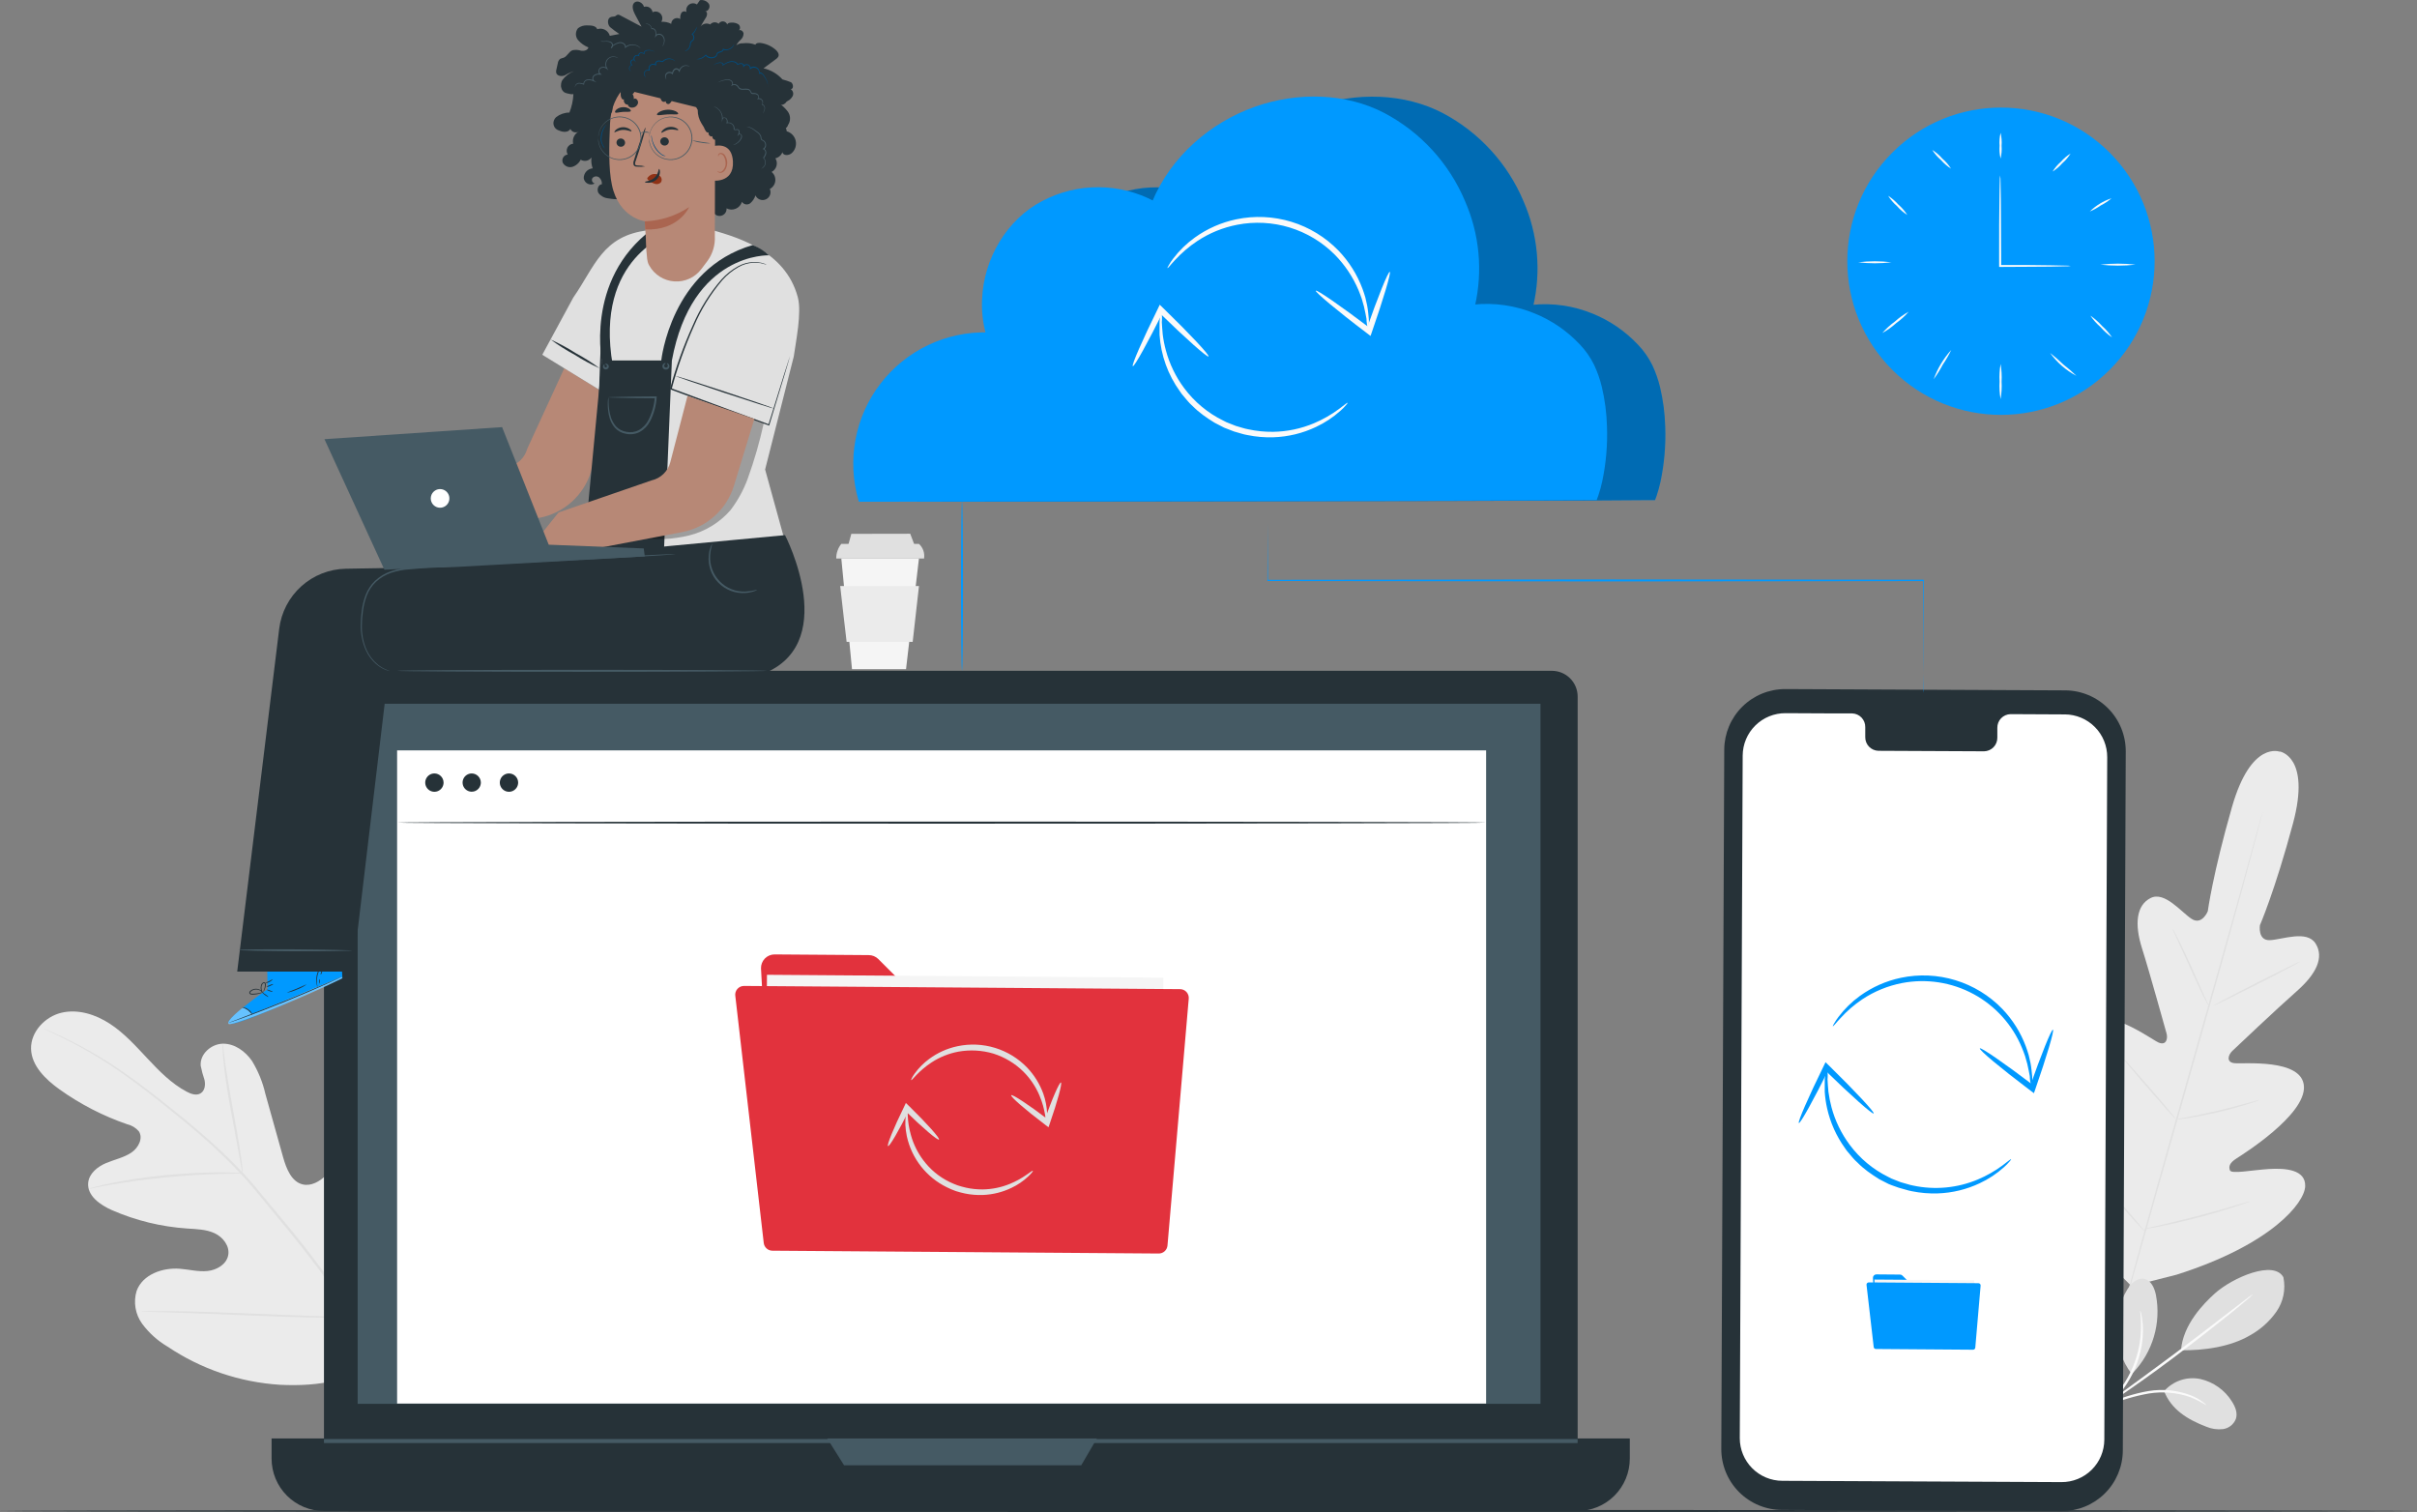<?xml version="1.0" encoding="UTF-8"?>
<svg id="Layer_1" data-name="Layer 1" xmlns="http://www.w3.org/2000/svg" viewBox="0 0 1968.78 1231.66">
  <rect x="0" y="0" width="1968.78" height="1231.66" fill="#808080" stroke="none"/>
  <defs>
    <style>
      .cls-1 {
        fill: #aa6550;
      }

      .cls-1, .cls-2, .cls-3, .cls-4, .cls-5, .cls-6, .cls-7, .cls-8, .cls-9, .cls-10, .cls-11, .cls-12, .cls-13, .cls-14 {
        stroke-width: 0px;
      }

      .cls-2 {
        fill: #000;
      }

      .cls-3 {
        fill: #e0e0e0;
      }

      .cls-4 {
        fill: #455a64;
      }

      .cls-5 {
        fill: #004d80;
      }

      .cls-6 {
        fill: #f5f5f5;
      }

      .cls-7 {
        fill: #09f;
      }

      .cls-8 {
        fill: #ebebeb;
      }

      .cls-9 {
        fill: #e2323d;
      }

      .cls-10 {
        fill: #263238;
      }

      .cls-11 {
        fill: #8f3216;
      }

      .cls-12 {
        fill: #fafafa;
      }

      .cls-15 {
        opacity: .3;
      }

      .cls-13 {
        fill: #b78876;
      }

      .cls-14 {
        fill: #fff;
      }

      .cls-16 {
        opacity: .4;
      }
    </style>
  </defs>
  <path class="cls-8" d="M1857.21,612.41s-23.42-9.71-39.1,44.85c-15.68,54.56-19.75,85.04-19.75,85.04,0,0-4.7,11.7-13.16,6.22-8.46-5.48-21.96-22.8-33.44-16.98-11.48,5.82-13.34,20.9-6.94,41.09,6.41,20.19,18.66,64.95,19.91,69.02,1.24,4.07,0,10.36-6.44,7.59-6.44-2.77-45.6-32.47-58.57-13-12.97,19.47,14.09,72.78,16.95,78.66,2.86,5.88,2.15,8.77-.53,10.89-2.67,2.12-14.9-9.11-26.37-17.11-11.48-7.99-26.25-15.24-32.82-3.39-6.56,11.85-1.06,54.74,52.57,115.77l26.69,26.63,36.73-9.33c77.42-24.57,104.26-58.5,104.76-72.04.5-13.53-15.87-14.93-29.83-14.03-13.97.9-30.26,4.23-31.45,1.06-1.18-3.17-.31-6.03,5.16-9.58,5.48-3.54,56.21-35.3,55.12-58.66-1.09-23.36-49.98-18.16-56.86-19.07-6.87-.9-4.57-7-1.59-9.86,2.99-2.86,36.77-34.84,52.66-48.83,15.89-14,22.36-27.46,15.27-38.76-7.09-11.29-27.37-3.11-37.33-2.74-9.95.37-8.02-12.16-8.02-12.16,0,0,12.28-28.18,26.97-83.02,14.68-54.84-11.01-58.57-11.01-58.57"/>
  <path class="cls-3" d="M1843.06,661.24s0,.41-.25,1.18c-.25.78-.47,1.93-.84,3.39-.78,3.11-1.9,7.4-3.36,12.97-2.92,11.29-7.31,27.59-12.78,47.71-10.95,40.22-26.56,95.65-43.98,156.83-17.42,61.18-33.16,116.49-44.36,156.73-5.54,20.06-10.05,36.3-13.19,47.59-1.52,5.57-2.73,9.89-3.57,12.91-.44,1.43-.75,2.55-1,3.36l-.34,1.15s0-.4.22-1.18c.22-.78.5-1.93.87-3.39.78-3.11,1.9-7.4,3.36-13,2.92-11.26,7.31-27.56,12.78-47.68,10.95-40.22,26.56-95.64,43.98-156.86,17.42-61.21,33.16-116.55,44.35-156.7,5.54-20.06,10.05-36.3,13.16-47.59l3.61-12.91c.44-1.46.75-2.55.96-3.36l.37-1.15Z"/>
  <path class="cls-3" d="M1769.68,756.7c.59.7,1.08,1.47,1.46,2.3.84,1.56,2.02,3.79,3.45,6.59,2.83,5.57,6.53,13.41,10.45,22.12l9.95,22.33,3.11,6.78c.44.8.78,1.64,1.03,2.52-.59-.69-1.08-1.47-1.46-2.3-.87-1.53-2.02-3.8-3.42-6.6-2.8-5.63-6.38-13.5-10.33-22.21l-10.11-22.27-3.11-6.72c-.43-.81-.78-1.67-1.03-2.55Z"/>
  <path class="cls-3" d="M1802.59,819.41c0-.31,15.55-8.68,35.27-18.66,19.72-9.99,35.68-17.82,35.86-17.51.19.31-15.55,8.68-35.27,18.66-19.72,9.99-35.71,17.76-35.86,17.51Z"/>
  <path class="cls-3" d="M1771.58,912.1c.87-.34,1.78-.57,2.71-.69l7.43-1.43c6.22-1.21,14.93-2.92,24.42-5.13,9.49-2.21,18.01-4.48,24.17-6.22l7.31-1.99c.89-.29,1.81-.49,2.73-.59-.82.46-1.68.83-2.58,1.09-1.68.59-4.14,1.43-7.19,2.39-6.22,1.9-14.62,4.35-24.14,6.57-9.52,2.21-18.23,3.76-24.57,4.76-3.11.47-5.73.84-7.5,1.03-.92.2-1.86.27-2.8.22Z"/>
  <path class="cls-3" d="M1729.34,861.96c.69.53,1.32,1.13,1.87,1.81,1.15,1.18,2.77,2.95,4.73,5.13,3.98,4.42,9.33,10.51,15.27,17.35,5.94,6.84,11.17,13.03,14.93,17.57,1.9,2.27,3.42,4.14,4.45,5.41,1.03,1.27,1.56,2.05,1.46,2.11-.7-.51-1.32-1.1-1.87-1.77-1.12-1.18-2.74-2.95-4.73-5.16-3.95-4.39-9.33-10.51-15.24-17.32-5.91-6.81-11.17-13.03-14.96-17.57-1.87-2.3-3.39-4.14-4.42-5.44-.58-.64-1.09-1.35-1.49-2.12Z"/>
  <path class="cls-3" d="M1691.58,940.37c.87.68,1.66,1.45,2.36,2.3l6.22,6.6c5.1,5.6,12.07,13.41,19.72,22.05,7.65,8.65,14.5,16.58,19.44,22.33l5.75,6.84c.75.82,1.42,1.7,1.99,2.65-.86-.69-1.65-1.46-2.36-2.3l-6.22-6.6c-5.07-5.6-12.04-13.41-19.69-22.05-7.65-8.65-14.5-16.58-19.44-22.33l-5.76-6.84c-.77-.8-1.45-1.69-2.02-2.64Z"/>
  <path class="cls-3" d="M1746.01,1001.27c1.11-.43,2.25-.74,3.42-.93l9.33-2.18c7.9-1.8,18.66-4.35,30.79-7.49,12.13-3.14,22.71-6.22,30.48-8.52l9.33-2.7c1.11-.39,2.26-.67,3.42-.84-1.05.52-2.14.96-3.26,1.31-2.12.78-5.23,1.87-9.08,3.11-7.71,2.52-18.48,5.79-30.45,8.9-11.98,3.11-22.95,5.57-30.89,7.16-3.98.78-7.22,1.4-9.33,1.74-1.24.28-2.5.44-3.76.47Z"/>
  <path class="cls-3" d="M1762.97,1133.03c3.61-4.06,8.24-7.09,13.4-8.79,5.16-1.7,10.68-2,16-.89,5.3,1.21,10.3,3.46,14.71,6.62,4.42,3.16,8.16,7.17,11.01,11.79,2.71,4.23,4.79,9.33,3.11,14.18-.87,2.18-2.3,4.1-4.16,5.54-1.85,1.44-4.06,2.37-6.39,2.67-4.67.53-9.4-.18-13.72-2.05-14.99-5.72-28.49-14-34.21-29.08"/>
  <path class="cls-3" d="M1737.49,1118.2c7.91-8.29,13.73-18.34,16.97-29.33,3.25-10.98,3.83-22.59,1.69-33.84-1.12-5.69-3.92-12.16-9.64-13.28-5.72-1.12-10.73,3.86-13.81,8.8-6.25,10.44-9.27,22.5-8.67,34.65.6,12.15,4.78,23.85,12.03,33.63"/>
  <path class="cls-3" d="M1859.98,1040.68c.97,4.76.97,9.67,0,14.43-.97,4.76-2.9,9.28-5.66,13.28-5.59,7.97-12.92,14.57-21.43,19.29-16.17,9.55-37.58,12.44-56.33,12.25,1.49-20.78,18.38-38.04,27.53-46.28,14.43-12.97,48.4-27.71,55.99-12.97"/>
  <path class="cls-12" d="M1708.22,1148.8c2.55-1.81,5.23-3.47,7.99-4.95,10.73-5.06,22.09-8.66,33.78-10.7,11.85-1.97,24-.69,35.18,3.7,3.32,1.39,6.46,3.19,9.33,5.35,1.11.72,2.09,1.62,2.92,2.64-4.12-2.52-8.43-4.72-12.88-6.59-10.96-3.89-22.73-4.96-34.21-3.11-11.51,2.04-22.75,5.39-33.5,9.99"/>
  <path class="cls-12" d="M1707.94,1149.11l14.34-10.39c12.1-8.77,28.77-20.9,47.06-34.52,18.29-13.62,34.59-26.22,46.44-35.37l14.03-10.76c1.65-1.4,3.42-2.66,5.29-3.76-1.46,1.6-3.06,3.07-4.79,4.39-3.11,2.74-7.8,6.6-13.62,11.32-11.6,9.33-27.99,22.21-46.1,35.86-18.1,13.65-35.12,25.48-47.47,33.91-6.22,4.2-11.2,7.59-14.71,9.86"/>
  <path class="cls-12" d="M1743.34,1067.62c.51,1.17.85,2.41.99,3.67.35,1.43.58,2.89.69,4.35.28,1.95.44,3.91.47,5.88.15,5.11-.21,10.23-1.06,15.27-1.14,6.16-2.91,12.18-5.29,17.98-2.53,5.75-5.66,11.21-9.33,16.3-3.03,4.12-6.47,7.92-10.26,11.35-1.44,1.35-2.95,2.6-4.54,3.76-1.15.93-2.36,1.78-3.64,2.52-2.05,1.31-3.11,1.06-3.11.97,3.56-2.58,6.98-5.35,10.23-8.3,3.57-3.51,6.82-7.33,9.71-11.42,7.1-10.03,11.96-21.46,14.28-33.53.92-4.91,1.41-9.9,1.46-14.9.22-8.55-.9-13.81-.59-13.9Z"/>
  <path class="cls-8" d="M314.87,1105.32c38.01-47.37,30.73-112.5,12.44-167.65-3.11-9.33-4.88-19.32-11.69-26.19-6.81-6.88-18.66-9.33-25.94-3.11-5.94,5.29-6.59,14.18-8.52,21.96-2.57,10.38-8.03,19.82-15.74,27.22-5.01,4.79-11.79,8.83-18.66,7.31-9.33-2.08-13.5-12.88-16.14-22.14-4.81-17.28-9.64-34.53-14.49-51.76-2.15-9.41-5.81-18.41-10.82-26.65-5.44-7.93-14.18-14.25-23.7-14.12-9.52.12-18.91,8.37-18.13,17.95.78,3.93,1.82,7.81,3.11,11.6.87,3.92.31,8.68-3.11,10.83-3.42,2.14-7.84.62-11.38-1.28-12.44-6.56-22.27-16.7-31.82-26.87-9.55-10.17-19-20.75-30.67-28.4-11.66-7.65-25.97-12.22-39.44-9.08-13.47,3.14-25.19,15.55-24.88,29.39.31,13.84,11.91,25.04,23.3,33.16,16.91,12.06,35.47,21.62,55.12,28.37,3.63.84,6.89,2.81,9.33,5.63,3.79,5.57-.25,13.41-5.75,17.2-6.22,4.32-13.9,5.79-20.87,8.74-6.97,2.95-13.84,8.43-14.59,16.05-1.03,10.55,9.8,18.13,19.47,22.36,19.38,8.44,40.06,13.48,61.15,14.9,7.56.53,15.33.62,22.24,3.79,6.91,3.17,12.63,10.52,11.2,17.98-1.43,7.46-9.33,12.07-16.83,12.84-7.5.78-15.02-1.24-22.55-1.83-14.12-1.09-30.26,4.6-35.21,17.98-1.38,4.51-1.69,9.27-.92,13.91.77,4.65,2.61,9.05,5.37,12.87,5.59,7.54,12.63,13.89,20.72,18.66,27.22,18.29,58.81,29.03,91.54,31.1,32.47,1.62,60.59-3.61,86.78-22.89"/>
  <path class="cls-3" d="M35.05,837.7l1.15.59,3.48,1.65c3.11,1.43,7.53,3.55,13.25,6.44,16.16,8.09,31.7,17.39,46.47,27.81,9.33,6.56,19.38,14.18,29.95,22.55,10.58,8.37,21.77,17.42,33.25,27.37,11.99,10.32,23.41,21.29,34.21,32.85,5.63,6.03,10.98,12.44,16.42,19.1l16.52,20.06c21.16,25.34,40.89,51.84,59.1,79.38,14.74,22.57,27.33,46.47,37.6,71.38,6.88,16.84,12.29,34.24,16.18,52.01,1.31,6.22,2.24,11.23,2.74,14.59.28,1.59.5,2.86.65,3.79.05.44.15.88.28,1.31.04-.44.04-.89,0-1.34-.12-.93-.28-2.21-.47-3.83-.41-3.36-1.21-8.3-2.43-14.65-3.6-17.87-8.81-35.38-15.55-52.32-10.13-25.07-22.62-49.12-37.32-71.82-18.17-27.64-37.9-54.21-59.1-79.6l-16.7-20.09c-5.44-6.6-10.82-13.13-16.49-19.16-10.91-11.61-22.46-22.59-34.59-32.91-11.51-9.95-22.8-18.94-33.41-27.31-10.61-8.37-20.68-15.89-30.14-22.43-14.87-10.35-30.55-19.51-46.87-27.37-5.79-2.8-10.33-4.82-13.44-6.22l-3.51-1.46c-.4-.16-.82-.29-1.24-.37Z"/>
  <path class="cls-3" d="M197.73,955.83c.08-1.4,0-2.81-.25-4.2-.25-2.71-.75-6.6-1.46-11.38-1.37-9.58-3.73-22.77-6.41-37.33-2.68-14.56-4.82-27.71-6.22-37.33-.62-4.79-1.09-8.68-1.4-11.36-.07-1.41-.29-2.8-.65-4.17-.16,1.39-.16,2.8,0,4.2,0,2.73.37,6.62.84,11.48.93,9.64,2.89,22.89,5.57,37.33,2.67,14.43,5.07,27.28,6.91,37.33.81,4.48,1.49,8.27,2.02,11.29.2,1.42.55,2.8,1.06,4.14Z"/>
  <path class="cls-3" d="M72.32,968.36c1.66-.1,3.31-.37,4.91-.81,3.11-.62,7.65-1.56,13.28-2.49,11.23-2.02,26.87-4.26,44.2-5.97,17.33-1.71,33.09-2.52,44.51-2.8,5.72-.19,10.36-.22,13.53-.25,1.66.1,3.33.02,4.98-.22-1.63-.31-3.29-.47-4.95-.47-3.11-.19-7.84-.34-13.56-.34-11.48,0-27.31.62-44.7,2.3-14.85,1.39-29.61,3.56-44.23,6.5-5.63,1.12-10.14,2.21-13.22,3.11-1.62.34-3.22.82-4.76,1.43Z"/>
  <path class="cls-3" d="M288.15,1072.85c.22-.54.35-1.1.4-1.68.22-1.34.47-2.95.78-4.91.65-4.26,1.43-10.42,2.3-18.07,1.77-15.3,3.51-36.52,5.16-59.94,1.65-23.42,3.11-44.66,4.6-59.97.72-7.43,1.31-13.56,1.74-18.13l.47-4.95c.09-.58.09-1.17,0-1.74-.2.55-.34,1.13-.4,1.71-.19,1.31-.47,2.92-.78,4.88-.65,4.26-1.43,10.45-2.3,18.1-1.74,15.27-3.51,36.48-5.13,59.94-1.62,23.45-3.11,44.63-4.63,59.94l-1.74,18.13c-.19,1.99-.31,3.61-.44,4.95-.06.58-.07,1.16-.03,1.74Z"/>
  <path class="cls-3" d="M115.27,1068.24c.57.16,1.15.24,1.74.22l5.04.19,18.66.53c15.55.47,37.33,1.34,61.09,2.33,23.76,1,45.51,1.71,61.15,1.83h18.66l5.04-.16c.58.09,1.16.09,1.74,0-.57-.14-1.16-.2-1.74-.19l-5.04-.22-18.51-.53c-15.55-.44-37.33-1.34-61.12-2.33-23.79-1-45.47-1.68-61.15-1.84h-23.7c-.63-.02-1.25.03-1.87.16Z"/>
  <path class="cls-6" d="M685.29,454.8l8.71,90.33h44.01l10.54-90.33h-63.26Z"/>
  <path class="cls-3" d="M685.29,443.04c-2.71,3.38-4.17,7.58-4.14,11.91h71.54c.35-2.17.15-4.4-.57-6.48-.72-2.08-1.95-3.95-3.57-5.44h-63.26Z"/>
  <path class="cls-3" d="M693.44,434.86l-2.43,8.93,54,.41-3.58-9.42-47.99.09Z"/>
  <path class="cls-8" d="M684.39,477.41c0,.84,5.23,45.47,5.23,45.47h53.81l5.13-45.47h-64.17Z"/>
  <path class="cls-10" d="M1968.78,1230.86c0,.47-440.75.81-984.33.81s-984.45-.34-984.45-.81,440.66-.87,984.39-.87,984.39.44,984.39.87Z"/>
  <path class="cls-7" d="M1718.4,301.3c48.88-48.88,48.88-128.13,0-177.01-48.88-48.88-128.13-48.88-177.01,0-48.88,48.88-48.88,128.13,0,177.01,48.88,48.88,128.13,48.88,177.01,0Z"/>
  <path class="cls-12" d="M1686.73,216.64c-1.46.25-2.94.36-4.42.31l-12.16.25c-10.33,0-24.89.25-40.96.25h-.78v-8.9c0-18.13,0-34.56.25-46.44,0-5.72.19-10.48.25-14.06-.03-1.73.08-3.45.31-5.16.26,1.71.37,3.44.34,5.16,0,3.58.16,8.34.25,14.06,0,11.88.25,28.31.25,46.44v8.09l-.81-.78c16.24,0,30.64,0,40.96.25l12.16.25c1.46-.02,2.91.07,4.35.28Z"/>
  <path class="cls-12" d="M1629.59,108.17c.79,3.44,1.07,6.99.81,10.51.26,3.52-.01,7.07-.81,10.51-.81-3.44-1.08-6.99-.81-10.51-.28-3.53,0-7.07.81-10.51Z"/>
  <path class="cls-12" d="M1686.6,125.06c-1.82,2.97-4.1,5.64-6.75,7.9-2.27,2.64-4.94,4.93-7.9,6.78,1.83-2.98,4.11-5.65,6.75-7.93,2.28-2.63,4.94-4.91,7.9-6.75Z"/>
  <path class="cls-12" d="M1719.98,161.52c-2.66,2.24-5.55,4.17-8.65,5.75-2.83,2-5.88,3.68-9.08,5.01,5-4.91,11.07-8.59,17.73-10.76Z"/>
  <path class="cls-12" d="M1739.51,215.58c-9.53,1.08-19.15,1.08-28.68,0,9.53-1.08,19.15-1.08,28.68,0Z"/>
  <path class="cls-12" d="M1540.69,213.65c-9,1.08-18.09,1.08-27.09,0,9-1.08,18.09-1.08,27.09,0Z"/>
  <path class="cls-12" d="M1554.75,253.9c-3.03,3.5-6.47,6.64-10.23,9.33-3.42,3.12-7.2,5.81-11.26,8.03,3.05-3.48,6.48-6.61,10.23-9.33,3.43-3.1,7.21-5.79,11.26-8.02Z"/>
  <path class="cls-12" d="M1589.43,285.03c-2.02,4.19-4.35,8.22-6.97,12.07-2.17,4.11-4.63,8.06-7.37,11.82,3.17-8.83,8.04-16.94,14.34-23.89Z"/>
  <path class="cls-12" d="M1629.59,325.16c-.82-4.73-1.09-9.54-.81-14.34-.28-4.79,0-9.61.81-14.34.8,4.74,1.07,9.54.81,14.34.26,4.8,0,9.6-.81,14.34Z"/>
  <path class="cls-12" d="M1691.39,306.18c-8.51-4.46-15.86-10.85-21.46-18.66,3.73,2.92,7.3,6.04,10.7,9.33,3.75,2.92,7.34,6.04,10.76,9.33Z"/>
  <path class="cls-12" d="M1720.38,274.83c-3.45-2.38-6.58-5.2-9.33-8.37-3.17-2.74-5.97-5.88-8.33-9.33,3.5,2.38,6.68,5.19,9.49,8.37,3.1,2.76,5.85,5.89,8.18,9.33Z"/>
  <path class="cls-12" d="M1553.6,175.11c-3.14-1.99-5.97-4.43-8.4-7.25-2.8-2.43-5.23-5.24-7.21-8.37,3.12,1.99,5.94,4.42,8.37,7.22,2.82,2.43,5.26,5.26,7.25,8.4Z"/>
  <path class="cls-12" d="M1589.22,137.38c-3.07-1.94-5.84-4.32-8.21-7.06-2.76-2.35-5.15-5.11-7.09-8.18,3.08,1.92,5.85,4.3,8.21,7.06,2.76,2.35,5.15,5.11,7.09,8.18Z"/>
  <path class="cls-10" d="M1679.36,1230.92l-227.87-.93c-6.51-.02-12.95-1.32-18.96-3.84-6.01-2.51-11.46-6.18-16.05-10.81-4.59-4.62-8.22-10.1-10.69-16.13-2.47-6.03-3.72-12.48-3.69-18.99l2.4-569.64c.08-13.13,5.37-25.69,14.7-34.92,9.33-9.24,21.94-14.4,35.07-14.35l227.87,1.06c6.51.02,12.96,1.32,18.97,3.84,6.01,2.51,11.46,6.18,16.05,10.81,4.59,4.62,8.22,10.1,10.69,16.13s3.72,12.48,3.69,18.99l-2.39,569.61c-.11,13.11-5.41,25.65-14.73,34.86-9.33,9.22-21.93,14.36-35.04,14.31Z"/>
  <path class="cls-14" d="M1681.87,581.96l-44.17-.22c-2.9.06-5.66,1.26-7.68,3.35-2.02,2.09-3.12,4.89-3.08,7.79v7.99c.04,2.91-1.07,5.71-3.09,7.8-2.02,2.09-4.79,3.29-7.7,3.34l-86.1-.41c-2.91-.07-5.66-1.3-7.67-3.4-2.01-2.11-3.09-4.92-3.03-7.83v-8c.07-2.91-1.02-5.72-3.03-7.83-2.01-2.1-4.77-3.33-7.67-3.4h-15.55l-38.66-.19c-4.56-.03-9.08.84-13.31,2.56-4.23,1.72-8.07,4.26-11.31,7.46-3.24,3.21-5.83,7.02-7.59,11.22-1.77,4.2-2.69,8.72-2.72,13.28l-2.36,555.99c-.02,9.21,3.62,18.04,10.11,24.56,6.49,6.53,15.31,10.21,24.51,10.24l227.38,1.06c4.56.03,9.08-.84,13.31-2.56,4.22-1.72,8.07-4.26,11.31-7.46,3.25-3.21,5.83-7.02,7.59-11.22,1.77-4.2,2.69-8.72,2.72-13.28l2.36-555.99c.02-4.56-.86-9.08-2.58-13.3-1.72-4.22-4.26-8.06-7.47-11.29-3.21-3.24-7.03-5.81-11.23-7.58-4.21-1.76-8.72-2.68-13.27-2.7Z"/>
  <path class="cls-7" d="M1525.61,1041.02l2.24,41.31c.03.71.34,1.39.85,1.88.52.49,1.2.77,1.92.77l74.34.53c.37,0,.73-.06,1.07-.19.34-.13.65-.34.91-.6.26-.26.47-.57.61-.9.14-.34.21-.71.2-1.07l.25-32.16c0-.74-.3-1.45-.82-1.98-.53-.52-1.24-.82-1.98-.82h-45.72c-.74,0-1.44-.31-1.96-.84l-7.9-7.87c-.25-.26-.55-.46-.88-.6-.33-.14-.69-.21-1.05-.21l-19.29-.16c-.38,0-.75.08-1.1.23-.35.15-.66.37-.92.64-.26.27-.47.6-.6.95-.13.35-.19.73-.17,1.11Z"/>
  <path class="cls-6" d="M1608.1,1042.91l-81.24-.59-.36,48.55,81.24.6.36-48.55Z"/>
  <path class="cls-7" d="M1520.38,1046.62l5.85,50.67c.05.44.25.84.58,1.14.33.29.75.45,1.19.45l79.16.59c.45,0,.88-.18,1.22-.48.33-.3.54-.72.59-1.17l4.35-50.58c.02-.25,0-.49-.09-.73-.08-.23-.21-.45-.37-.63-.17-.19-.37-.33-.6-.44-.23-.1-.47-.16-.72-.16l-89.36-.65c-.25,0-.51.05-.74.16-.23.1-.44.25-.61.44-.17.19-.3.41-.38.65-.08.24-.11.49-.08.75Z"/>
  <path class="cls-7" d="M1654.78,885.38c-.89-2.83-1.36-5.78-1.4-8.74-.59-2.77-1.09-6.22-2.05-10.05l-1.77-6.22c-.65-2.18-1.65-4.35-2.52-6.69-7.7-18.75-21.64-34.26-39.47-43.9-17.83-9.64-38.45-12.81-58.35-8.97-11.49,2.24-22.43,6.71-32.19,13.16-6.61,4.42-12.66,9.64-17.98,15.55-1.96,2.05-3.36,3.73-4.35,4.85-1,1.12-1.59,1.68-1.74,1.58-.16-.09.19-.81.96-2.14,1.09-1.92,2.31-3.76,3.67-5.51,4.94-6.53,10.83-12.29,17.48-17.08,9.95-7.17,21.28-12.18,33.28-14.71,14.77-3.12,30.1-2.43,44.53,1.99,14.43,4.42,27.52,12.42,38.02,23.27,8.49,8.83,15.07,19.31,19.32,30.79.81,2.46,1.74,4.76,2.3,7.03.56,2.27,1,4.42,1.46,6.44.75,4.04,1,7.59,1.31,10.45.24,2.98.08,5.97-.5,8.9Z"/>
  <path class="cls-7" d="M1612.7,853.99c.81-1.06,20.1,12.22,43.05,29.67l1.27,1-3.76,1.12c9.33-26.53,17.73-47.41,18.97-46.97,1.25.44-5.16,22.02-14.4,48.59l-1.09,3.11-2.67-2.02-1.28-.96c-23.11-17.42-41.06-32.44-40.09-33.53Z"/>
  <path class="cls-7" d="M1488.28,870.7c.53,2.84.64,5.74.34,8.61.16,2.74.34,6.22.72,9.92.57,4.35,1.42,8.65,2.55,12.88,2.96,10.97,7.96,21.28,14.75,30.39,8.23,11.11,19.01,20.09,31.41,26.19l2.46,1.28,2.52,1,5.04,1.99c1.71.53,3.42.96,5.1,1.46,1.67.55,3.37.99,5.1,1.31,17.72,3.8,36.18,2.06,52.88-4.98,7.11-3,13.83-6.83,20.03-11.42,2.21-1.62,3.89-2.92,5.04-3.86,1.15-.93,1.84-1.27,1.96-1.15.12.12-.34.75-1.31,1.86-1.39,1.64-2.9,3.18-4.51,4.6-5.92,5.32-12.6,9.73-19.81,13.09-10.72,5.07-22.36,7.89-34.21,8.27-7.03.23-14.07-.37-20.97-1.77-1.81-.34-3.59-.79-5.35-1.34-1.8-.5-3.61-.97-5.41-1.53l-5.44-1.93-2.71-1.06-2.58-1.31-5.13-2.64c-1.65-1-3.11-2.06-4.82-3.11-3.12-2.04-6.1-4.27-8.93-6.69-1.43-1.12-2.64-2.49-3.95-3.7-1.31-1.22-2.64-2.43-3.76-3.8l-3.36-3.98-1.65-1.96-1.46-2.09c-6.98-9.69-11.92-20.7-14.53-32.35-.99-4.42-1.64-8.92-1.93-13.44v-10.23c.21-2.93.86-5.82,1.93-8.55Z"/>
  <path class="cls-7" d="M1526.2,907.03c-.93.93-18.44-14.59-39.07-34.71l-1.15-1.15,3.86-.65c-12.44,25.19-23.39,44.88-24.57,44.29s7.81-21.21,20.22-46.44l1.5-3.11,2.39,2.33,1.15,1.12c20.62,20.25,36.61,37.36,35.68,38.32Z"/>
  <path class="cls-10" d="M288,546.44h976.12c2.76,0,5.48.54,8.02,1.6,2.54,1.05,4.85,2.6,6.8,4.54,1.95,1.95,3.49,4.26,4.55,6.8,1.05,2.54,1.6,5.27,1.6,8.02v609.02c0,12.02-4.77,23.55-13.27,32.04-8.5,8.5-20.03,13.27-32.04,13.27H309.21c-12.02,0-23.55-4.77-32.05-13.27-8.5-8.5-13.27-20.03-13.27-32.04v-605.85c0-3.17.62-6.31,1.83-9.24,1.21-2.93,2.98-5.59,5.22-7.83,2.24-2.24,4.9-4.02,7.82-5.23,2.93-1.21,6.06-1.84,9.23-1.84Z"/>
  <path class="cls-10" d="M221.18,1171.79h1106.38v16.39c0,5.6-1.1,11.15-3.25,16.33-2.15,5.18-5.29,9.88-9.25,13.85-3.96,3.96-8.67,7.1-13.85,9.25-5.18,2.14-10.73,3.25-16.33,3.25H263.89c-5.6,0-11.15-1.1-16.33-3.25-5.18-2.15-9.88-5.29-13.84-9.25-3.96-3.96-7.11-8.67-9.25-13.85-2.14-5.18-3.25-10.73-3.25-16.33v-16.39h-.03Z"/>
  <path class="cls-4" d="M1254.81,573.28H291.32v570.27h963.49v-570.27Z"/>
  <path class="cls-4" d="M673.82,1171.79l13.72,21.83h193.19l12.75-21.83h-219.66Z"/>
  <path class="cls-14" d="M1210.52,611.26H323.46v532.07h887.06v-532.07Z"/>
  <path class="cls-10" d="M361.31,637.48c0,1.48-.43,2.93-1.25,4.16-.82,1.23-1.98,2.2-3.35,2.77-1.37.57-2.87.72-4.32.43-1.45-.29-2.78-1-3.83-2.05-1.05-1.04-1.76-2.38-2.05-3.83-.29-1.45-.14-2.95.43-4.32.57-1.36,1.53-2.53,2.76-3.35,1.23-.82,2.68-1.25,4.16-1.25,1.97,0,3.86.79,5.25,2.19,1.39,1.39,2.18,3.28,2.19,5.25Z"/>
  <path class="cls-10" d="M391.67,637.48c0,1.47-.44,2.91-1.25,4.13-.82,1.22-1.98,2.17-3.34,2.74-1.36.56-2.85.71-4.29.42-1.44-.29-2.77-1-3.81-2.03-1.04-1.04-1.75-2.37-2.03-3.81-.29-1.44-.14-2.94.42-4.3.56-1.36,1.51-2.52,2.74-3.33,1.22-.82,2.66-1.25,4.13-1.25,1.97,0,3.86.79,5.25,2.19,1.39,1.39,2.18,3.28,2.19,5.25Z"/>
  <path class="cls-10" d="M422.06,637.48c0,1.48-.43,2.93-1.25,4.16-.82,1.23-1.99,2.2-3.35,2.77-1.36.57-2.87.72-4.32.43-1.45-.29-2.78-1-3.83-2.05-1.05-1.04-1.76-2.38-2.05-3.83-.29-1.45-.14-2.95.43-4.32s1.53-2.53,2.77-3.35c1.23-.82,2.68-1.25,4.16-1.25,1.97,0,3.86.79,5.25,2.19,1.39,1.39,2.18,3.28,2.19,5.25Z"/>
  <path class="cls-10" d="M1210.52,670.11c0,.47-198.6.84-443.52.84s-443.55-.37-443.55-.84,198.54-.84,443.55-.84,443.52.31,443.52.84Z"/>
  <path class="cls-4" d="M1285.05,1172.22H263.89v3.27h1021.16v-3.27Z"/>
  <path class="cls-9" d="M619.88,788.86l8.93,164.29c.16,2.81,1.38,5.46,3.42,7.41,2.04,1.95,4.74,3.05,7.56,3.07l295.49,2.15c2.94.02,5.76-1.13,7.86-3.2,2.1-2.06,3.28-4.88,3.31-7.81l.93-127.84c0-1.46-.27-2.91-.83-4.26-.55-1.35-1.36-2.58-2.39-3.62-1.03-1.04-2.25-1.86-3.6-2.43-1.35-.56-2.8-.86-4.25-.86l-181.78-.16c-2.92.02-5.73-1.1-7.84-3.11l-31.35-31.35c-2.07-2.01-4.86-3.13-7.75-3.11l-76.64-.56c-1.48,0-2.95.3-4.31.87-1.36.58-2.6,1.42-3.63,2.48-1.03,1.06-1.84,2.32-2.38,3.7-.54,1.38-.79,2.85-.75,4.33Z"/>
  <path class="cls-6" d="M947.66,796.43l-322.92-2.37-1.42,192.96,322.92,2.37,1.41-192.97Z"/>
  <path class="cls-9" d="M598.95,811.19l23.17,201.4c.22,1.71,1.05,3.29,2.34,4.43,1.29,1.15,2.96,1.78,4.68,1.79l314.68,2.3c1.79.02,3.53-.65,4.86-1.86,1.33-1.21,2.15-2.88,2.3-4.67l17.32-201.09c.09-.98-.03-1.97-.35-2.9-.32-.93-.82-1.79-1.48-2.52-.66-.73-1.47-1.31-2.37-1.71-.9-.4-1.87-.61-2.86-.61l-355.18-2.61c-1.02,0-2.03.2-2.96.62-.93.41-1.76,1.03-2.44,1.79-.68.76-1.18,1.67-1.48,2.64-.3.97-.38,2-.25,3.01Z"/>
  <path class="cls-3" d="M852.45,913.53c-.99,0-.47-8.8-5.82-21.33-3.11-7.24-7.57-13.82-13.16-19.38-6.86-6.72-15.22-11.72-24.39-14.59-9.22-2.72-18.94-3.25-28.4-1.56-7.76,1.45-15.15,4.41-21.77,8.71-11.36,7.46-16.02,15.02-16.7,14.46-.22-.16.59-2.21,2.89-5.41,3.32-4.55,7.31-8.56,11.85-11.88,6.79-5.01,14.58-8.51,22.83-10.27,10.18-2.19,20.75-1.74,30.71,1.31,9.95,3.04,18.97,8.58,26.19,16.08,5.81,6.1,10.29,13.35,13.16,21.27,1.86,5.3,2.91,10.84,3.11,16.45.03,3.98-.19,6.13-.5,6.13Z"/>
  <path class="cls-3" d="M823.67,892.16c.81-1.06,14.15,7.71,29.77,19.6l.87.65-3.76,1.15c6.22-18.07,12.44-32.19,13.65-31.76,1.22.44-2.77,15.24-9.05,33.35l-1.09,3.11-2.68-2.02-.87-.69c-15.65-11.82-27.65-22.33-26.84-23.39Z"/>
  <path class="cls-3" d="M738.92,903.54c1,0-.59,8.55,3.11,21.24,2.07,7.37,5.5,14.29,10.11,20.41,5.59,7.48,12.88,13.51,21.27,17.6,2.19,1.06,4.43,2,6.72,2.83,2.3.65,4.57,1.43,6.84,1.87,4.39.96,8.88,1.43,13.37,1.4,7.66-.08,15.22-1.62,22.3-4.54,4.83-1.98,9.42-4.49,13.69-7.5,3.11-2.12,4.67-3.45,4.95-3.11.28.34-.97,1.99-3.76,4.63-3.99,3.74-8.53,6.83-13.47,9.18-7.36,3.58-15.39,5.58-23.58,5.88-4.85.17-9.71-.23-14.46-1.21-2.46-.44-4.91-1.25-7.43-1.96-2.5-.88-4.94-1.92-7.31-3.11-8.22-4.01-15.42-9.83-21.07-17.02-5.65-7.19-9.59-15.57-11.53-24.5-.65-3.07-1.06-6.19-1.21-9.33,0-2.74,0-5.1.19-7,.47-3.76,1.03-5.91,1.28-5.76Z"/>
  <path class="cls-3" d="M764.86,928.27c-.96.97-13.09-9.33-27.18-23.11l-.78-.75,3.89-.69c-8.52,17.17-16.27,30.42-17.45,29.86-1.18-.56,4.63-14.81,13.09-32.01l1.46-3.11,2.39,2.33.81.78c14.06,13.81,24.7,25.72,23.76,26.69Z"/>
  <path class="cls-13" d="M496.58,336.82l-15.09,47.12c-2.89,9.6-8.37,18.22-15.84,24.91-7.47,6.69-16.64,11.19-26.5,13.01l-100.71,18.91-27.4-.87,27.4-33.93,75.71-25.82c3.63-.79,6.97-2.55,9.67-5.11,2.69-2.55,4.63-5.8,5.61-9.39l30.17-65.6,38.17,23.42-1.18,13.34Z"/>
  <path class="cls-4" d="M645.1,290.63c-1.4,7.31-22.71,60.47-22.71,60.47,0,0-82.92-27.99-81.84-32.22.9-3.33,16.83-56.58,35.93-86.07,3.6-5.68,8.47-10.44,14.23-13.9,5.76-3.46,12.25-5.53,18.96-6.04,3.76-.25,11.85,3.64,14.06,4.88,17.45,9.8,32.29,16.39,21.37,72.88Z"/>
  <path class="cls-3" d="M528.09,187.58c-37.51,4.2-43.54,29.67-61.09,54.77l-25.29,46.66,46.5,28.52-1.62,71.54-22.15,68.43,174.96-16.45-16.17-58.6,23.33-92.01c1.77-12.44,6.59-35.86,3.33-48.18-10.2-38.57-50.26-49.77-77.76-56.98-5.69-1.49-33.13-1.4-37.89-.22"/>
  <path class="cls-10" d="M643.58,289.89c-.15.32-.27.66-.37,1-.25.72-.56,1.71-.97,2.95l-3.61,11.29c-3.11,9.83-7.44,23.86-12.72,40.87l.59-.28-77.76-28.74-1.93-.81.31.65c4.69-17.47,10.74-34.55,18.1-51.07,5.76-13.62,13.58-26.28,23.17-37.54,3.75-4.24,8.17-7.82,13.09-10.61,3.7-2.13,7.84-3.35,12.1-3.58.82-.06,1.64-.06,2.46,0l2.18.22c.65,0,1.28,0,1.84.22l1.49.4,2.05.53h.72c-.21-.13-.44-.21-.69-.25l-2.02-.65-1.49-.44c-.62-.13-1.24-.23-1.87-.28l-2.18-.28c-.84-.06-1.68-.06-2.52,0-4.37.15-8.63,1.35-12.44,3.48-5.02,2.76-9.54,6.35-13.37,10.61-9.73,11.25-17.65,23.95-23.48,37.64-7.53,16.58-13.7,33.74-18.44,51.32v.47l.44.19,1.96.81c29.18,10.92,56.24,20.62,77.98,28.55l.44.16v-.44l12.44-41.03c1.43-4.85,2.58-8.68,3.36-11.35.37-1.24.65-2.28.84-3.11.13-.29.23-.59.31-.9Z"/>
  <path class="cls-10" d="M549.99,306.18c0,.28,17.88,6.5,40.19,13.87,22.3,7.37,40.43,13.13,40.43,12.82s-17.88-6.5-40.15-13.87c-22.27-7.37-40.37-13.06-40.47-12.81Z"/>
  <path class="cls-10" d="M540.56,455.39l6.72-161.77h-57.08l-16.08,170.45,66.44-8.68Z"/>
  <g class="cls-15">
    <path class="cls-2" d="M622.12,344.72c-3.33,15.23-7.65,30.22-12.94,44.88-3.37,9.31-8.13,18.06-14.12,25.94-8.9,10.24-20.76,17.46-33.94,20.68-13.12,3.17-26.72,3.83-40.09,1.96l66.63-37.64,17.73-61.55,16.73,5.72Z"/>
  </g>
  <path class="cls-13" d="M614.47,341.27l-16.42,53.75c-2.84,9.67-8.3,18.38-15.77,25.16-7.47,6.78-16.66,11.36-26.56,13.26l-100.75,19.13-27.4-.9,27.4-34.21,75.74-26.13c3.65-.83,7-2.63,9.69-5.23,2.69-2.59,4.62-5.87,5.58-9.49l14.03-54.09,54.46,18.76Z"/>
  <path class="cls-10" d="M486.72,387.21c.31-1.67.48-3.37.5-5.07.16-3.58.37-8.24.65-13.9.5-11.73,1.09-27.99,1.65-45.82.56-17.82.93-34.21,1.15-45.85v-13.9c.12-1.7.12-3.4,0-5.1-.31,1.67-.47,3.37-.47,5.07-.19,3.58-.41,8.24-.69,13.87-.5,11.73-1.09,27.99-1.65,45.85-.56,17.85-.93,34.21-1.15,45.85,0,5.66,0,10.36-.16,13.9-.08,1.7-.02,3.41.16,5.1Z"/>
  <path class="cls-10" d="M448.53,276.6c6.25,4.59,12.81,8.75,19.63,12.44,6.55,4.17,13.39,7.87,20.47,11.07-6.25-4.59-12.81-8.75-19.63-12.44-6.55-4.17-13.39-7.87-20.47-11.07Z"/>
  <path class="cls-7" d="M218.01,805.75l-.62-30.79,59.1-20.97,2.43,42.86-3.3,1.58c-14.84,7-75.86,34.59-87.25,35.62-12.69,1.18,29.64-28.31,29.64-28.31Z"/>
  <g class="cls-16">
    <path class="cls-14" d="M197.61,820.96s-14.43,11.38-11.29,13.25c3.14,1.87,65.85-23.67,92.54-37.33l-.59-1.22-72.91,30.42s-4.48-6.28-7.74-5.13Z"/>
  </g>
  <path class="cls-10" d="M279.13,795.27l-.9.5-2.64,1.25-9.7,4.51c-8.3,3.73-19.84,8.74-32.72,14-12.88,5.26-24.63,9.77-33.19,12.91l-10.17,3.64-2.77.93c-.32.13-.65.23-1,.28l.93-.4,2.74-1.09,10.08-3.86c8.49-3.26,20.22-7.84,33.1-13.06,12.88-5.23,24.45-10.2,32.82-13.81l9.89-4.29,2.71-1.15c.27-.14.55-.26.84-.34Z"/>
  <path class="cls-10" d="M205.72,826.9c-1.13-1.47-2.41-2.82-3.83-4.01-1.55-1-3.21-1.82-4.95-2.43,1.96-.06,3.88.61,5.38,1.87,1.66,1.05,2.87,2.68,3.39,4.57Z"/>
  <path class="cls-10" d="M218.57,812.1c0,.16-1.28-.47-2.58-1.4s-2.3-1.84-2.18-1.99c.12-.16,1.28.47,2.58,1.4,1.31.93,2.3,1.8,2.18,1.99Z"/>
  <path class="cls-10" d="M222.09,807.93c0,.19-1.18,0-2.49-.5-1.31-.5-2.27-1-2.21-1.18.06-.19,1.18,0,2.46.5,1.28.5,2.3,1,2.24,1.18Z"/>
  <path class="cls-10" d="M222.77,801.58c0,.19-1.12.87-2.71,1.56-.96.52-2.02.81-3.11.84.8-.68,1.73-1.2,2.74-1.53.95-.52,2-.82,3.08-.87Z"/>
  <path class="cls-10" d="M222.33,797.63s-1,1.34-2.8,2.24c-1.03.62-2.22.93-3.42.87,0-.22,1.43-.69,3.11-1.56.99-.6,2.03-1.12,3.11-1.55Z"/>
  <path class="cls-10" d="M214.78,808.05c-1.1.65-2.3,1.13-3.55,1.4-1.34.37-2.72.61-4.11.72-.84.09-1.68.09-2.52,0-.51-.08-.98-.35-1.31-.75-.16-.25-.24-.53-.24-.83s.08-.58.24-.83c1.08-1.21,2.54-2,4.15-2.24,1.6-.24,3.24.08,4.63.91.83.47,1.55,1.11,2.12,1.87.23.27.38.59.47.93-.79-.95-1.75-1.75-2.83-2.37-1.18-.61-2.51-.86-3.83-.75-1.57.11-3.03.84-4.07,2.02-.4.62,0,1.21.87,1.31.78.08,1.56.08,2.33,0,1.35-.09,2.69-.26,4.01-.53,2.24-.44,3.58-.99,3.64-.87Z"/>
  <path class="cls-10" d="M213.94,808.61c-.74-.57-1.25-1.39-1.43-2.3-.26-1.02-.26-2.09,0-3.11.06-.67.29-1.31.68-1.85.39-.55.92-.98,1.53-1.25.39-.06.78.03,1.1.25.32.22.55.55.64.93.14.6.14,1.23,0,1.84-.14.96-.4,1.9-.78,2.8-.29.87-.79,1.65-1.46,2.27,0,0,.47-.93.96-2.42.31-.89.52-1.81.62-2.74.19-.93,0-2.43-.96-2.21-.96.22-1.46,1.52-1.74,2.42-.18.9-.18,1.81,0,2.71.18.92.46,1.82.84,2.67Z"/>
  <path class="cls-10" d="M271.88,780.68s-1.65.5-4.01,1.81c-3.07,1.7-5.62,4.21-7.37,7.24-1.69,3.08-2.5,6.57-2.33,10.08,0,2.7.68,4.32.56,4.35-.12.03-.22-.37-.47-1.12-.3-1.01-.49-2.06-.59-3.11-.34-3.63.43-7.28,2.21-10.46,1.78-3.18,4.5-5.74,7.77-7.34.99-.5,2.03-.9,3.11-1.18.36-.15.73-.24,1.12-.28Z"/>
  <path class="cls-10" d="M256.89,760.31c3.57,7.29,6.68,14.79,9.33,22.46-1.89-3.61-3.59-7.31-5.07-11.11-1.65-3.69-3.07-7.49-4.26-11.35Z"/>
  <path class="cls-10" d="M249.67,801.96c-2.38,1.69-4.97,3.06-7.71,4.07-2.64,1.24-5.43,2.11-8.3,2.61,0-.19,3.64-1.43,8.03-3.27,4.39-1.84,7.87-3.61,7.99-3.42Z"/>
  <path class="cls-10" d="M260.44,797.63c.19,0,0,.87,0,1.83v1.87c0,.06-.62-.75-.59-1.87.03-1.12.4-1.83.59-1.83Z"/>
  <path class="cls-10" d="M262.43,790.85c.19,0,0,.81-.28,1.62-.28.81-.75,1.4-.93,1.31-.19-.09,0-.78.28-1.59.28-.81.75-1.4.93-1.34Z"/>
  <path class="cls-10" d="M267.31,786.19c0,.22-.72.5-1.4,1.12s-1.09,1.28-1.31,1.21c-.22-.06,0-1.03.84-1.77.84-.75,1.84-.75,1.87-.56Z"/>
  <path class="cls-10" d="M270.98,783.42c.16.16,0,.56-.44.93-.44.37-.81.53-.96.37-.16-.16,0-.56.47-.9s.81-.56.93-.41Z"/>
  <path class="cls-10" d="M454.96,460.18l-173.34,3.11c-13.4.25-26.26,5.34-36.22,14.31-9.95,8.98-16.33,21.25-17.97,34.55l-34.21,279.32h94.12l28.74-241.28h136.42l2.46-90.01Z"/>
  <path class="cls-4" d="M194.34,773.84c0,.44,20.62.93,46.07,1.09,25.44.16,45.63-.47,46.07-.53,2.92-.28-20.62-.93-46.07-1.09-25.44-.16-46.07.09-46.07.53Z"/>
  <path class="cls-10" d="M617.67,550.32c69.18-22.89,21.77-114.4,21.77-114.4l-302.4,28.43c-5.77-.04-11.49,1.07-16.83,3.25-5.34,2.18-10.2,5.4-14.29,9.47-4.09,4.07-7.34,8.9-9.56,14.23-2.22,5.33-3.36,11.04-3.36,16.81,0,5.75,1.12,11.44,3.31,16.75,2.19,5.31,5.41,10.14,9.48,14.21,4.06,4.07,8.89,7.29,14.2,9.5,5.31,2.2,11,3.33,16.75,3.33l280.93-1.52"/>
  <path class="cls-4" d="M525.23,453.28l-.87-6.53-77.39-3.05-37.98-95.77-144.7,9.83,48.83,106.32,212.1-10.8Z"/>
  <path class="cls-14" d="M352.04,410.04c.8,1.27,1.96,2.28,3.33,2.89,1.37.61,2.89.8,4.38.55,1.48-.26,2.85-.94,3.94-1.98,1.09-1.03,1.85-2.37,2.18-3.83.33-1.46.22-3-.32-4.4-.54-1.4-1.48-2.61-2.71-3.48-1.23-.86-2.69-1.35-4.19-1.38-1.5-.04-2.98.37-4.25,1.18-1.7,1.07-2.9,2.78-3.34,4.74-.44,1.96-.09,4.01.98,5.72Z"/>
  <path class="cls-4" d="M550.3,451.38c-.29-.05-.58-.05-.87,0h-2.55l-9.74.41-35.83,1.68-118.2,6.22c-5.75.25-11.48.75-17.07.81-5.6.06-11.2.31-16.64.62-5.44.31-10.79.69-16.02,1.21-5.19.38-10.31,1.43-15.24,3.11-4.7,1.66-9.01,4.28-12.66,7.68-3.4,3.26-6.03,7.25-7.68,11.66-1.52,4.08-2.56,8.31-3.11,12.63-.56,3.96-.84,7.95-.84,11.94-.1,6.9,1.28,13.74,4.04,20.06,2.1,4.76,5.29,8.95,9.33,12.22,2.55,2.08,5.48,3.65,8.61,4.63,2.18.62,2.21.44,0-.31-3.04-1.09-5.86-2.71-8.33-4.79-3.91-3.29-7-7.42-9.05-12.1-2.62-6.25-3.88-12.98-3.7-19.75.03-3.94.34-7.87.93-11.76.55-4.25,1.59-8.43,3.11-12.44,1.63-4.21,4.17-8.01,7.43-11.13,3.54-3.25,7.7-5.74,12.22-7.34,4.81-1.58,9.81-2.53,14.87-2.83,5.23-.5,10.54-.87,15.99-1.18,5.44-.31,10.95-.53,16.58-.59,5.63-.06,11.32-.56,17.11-.81l118.19-6.6,35.83-2.18,9.74-.68,2.52-.19,1.03-.22Z"/>
  <path class="cls-10" d="M538.63,293.74s7.71-74.65,74.4-94.09c4.95,1.88,9.49,4.71,13.34,8.34,0,0-62.83-2.61-79.1,85.75h-8.65Z"/>
  <path class="cls-10" d="M490.73,297.35s-15.33-69.02,40.44-110.61c5.34,0,10.62,1.05,15.55,3.11,0,0-63.11,19.44-47.56,107.9l-8.43-.4Z"/>
  <path class="cls-4" d="M492.54,296.85c0,.19-.25.62-.19,1.31.06.68.59,1.31,1.43.96.84-.34.78-1.12.28-1.68-.5-.56-1-.59-1.06-.81-.06-.22.65-.72,1.77,0,.33.19.6.46.8.78.2.32.32.68.35,1.06,0,.49-.13.97-.41,1.37-.27.41-.66.72-1.12.9-.45.2-.94.25-1.42.16-.48-.09-.92-.34-1.25-.69-.25-.28-.43-.61-.51-.98-.09-.36-.08-.74.02-1.11.34-1.28,1.28-1.46,1.31-1.28Z"/>
  <path class="cls-4" d="M542.3,295.89c0,.25-.65.44-1.06,1.28-.13.21-.21.46-.23.71-.01.25.04.5.15.73.11.23.27.42.48.57.2.15.44.24.69.27.25.03.51,0,.74-.1.23-.1.44-.25.6-.45.16-.2.26-.43.31-.68.04-.25.02-.5-.06-.74-.22-.9-.84-1.24-.78-1.49.06-.25,1.12-.25,1.84,1.06.19.4.3.83.3,1.28s-.1.88-.3,1.28c-.28.5-.7.9-1.21,1.16-.51.26-1.09.35-1.65.27-.51-.03-1-.2-1.42-.49-.42-.3-.74-.7-.94-1.17-.19-.47-.25-.99-.16-1.49.09-.5.31-.97.65-1.35,1.06-1.12,2.12-.81,2.05-.62Z"/>
  <path class="cls-4" d="M495.74,323.57v4.6c.1,4.14.78,8.24,2.02,12.19.92,2.64,2.35,5.08,4.2,7.18,2.21,2.29,5.12,3.78,8.27,4.23,3.45.73,7.05.23,10.17-1.4,3.3-1.88,5.98-4.68,7.71-8.06,2.97-5.81,4.77-12.15,5.29-18.66l.78.81c-11.13,0-20.65-.22-27.5-.37l-8.05-.22c-1.04.01-2.08-.05-3.11-.19.88-.15,1.78-.21,2.68-.19l7.9-.22c6.81-.16,16.55-.31,27.99-.34h.81v.81c-.43,6.79-2.27,13.43-5.41,19.47-1.88,3.65-4.78,6.67-8.37,8.68-3.44,1.77-7.38,2.29-11.17,1.5-3.45-.55-6.62-2.25-8.99-4.82-1.94-2.27-3.41-4.9-4.32-7.75-1.16-4.04-1.69-8.24-1.56-12.44-.05-1.63.17-3.26.65-4.82Z"/>
  <path class="cls-4" d="M616.86,480.37c-.71.56-1.53.97-2.4,1.21-2.31.83-4.73,1.32-7.18,1.46-4.08.31-8.18-.28-12-1.73-3.83-1.45-7.29-3.72-10.14-6.64-2.86-2.93-5.04-6.45-6.38-10.31-1.35-3.86-1.84-7.98-1.43-12.04.2-2.44.75-4.84,1.65-7.12.65-1.62,1.15-2.43,1.24-2.37-.9,3.12-1.48,6.32-1.74,9.55-.26,3.88.3,7.77,1.64,11.42,1.35,3.65,3.44,6.97,6.16,9.76,2.71,2.78,5.98,4.97,9.6,6.4,3.61,1.44,7.49,2.1,11.37,1.93,3.25-.2,6.47-.71,9.61-1.52Z"/>
  <path class="cls-4" d="M323.42,546.44c0-.44,67.49-.81,150.7-.81s150.7.37,150.7.81-67.46.81-150.7.81-150.7-.34-150.7-.81Z"/>
  <path class="cls-7" d="M1348.31,407.43h-11.38l-33.25.22-124.76.44-430.52.65h-1.18l-.31-1.12c-4.71-16.17-5.54-33.23-2.41-49.78,3.13-16.55,10.12-32.13,20.4-45.47,10.29-13.34,23.58-24.06,38.79-31.29,15.21-7.23,31.92-10.77,48.76-10.32l-1.58,2.05c-2.65-9.37-3.77-19.11-3.33-28.83,1.34-33.25,20.25-65.32,49.3-80.28,14.09-7.37,29.77-11.18,45.67-11.1,15.9.08,31.54,4.05,45.56,11.56l-2.24.81c15.55-37.76,48.12-65.13,83.55-77.76,35.43-12.63,74.96-11.23,105.94,4.98,29.45,15.58,52.61,40.85,65.57,71.54,11.86,27.07,14.63,57.26,7.9,86.03l-1.22-1.37c16.93-1.79,34.03.66,49.77,7.12,14,5.68,26.61,14.33,36.95,25.35,4.73,4.93,8.66,10.57,11.67,16.7,2.65,5.69,4.73,11.63,6.22,17.73,2.52,10.62,3.94,21.47,4.23,32.38.55,15.03-.75,30.07-3.86,44.79-.83,3.82-1.87,7.59-3.11,11.29-.87,2.49-1.34,3.67-1.34,3.67"/>
  <g class="cls-15">
    <path class="cls-2" d="M1348.31,407.43h-11.38l-33.25.22-124.76.44-430.52.65h-1.18l-.31-1.12c-4.71-16.17-5.54-33.23-2.41-49.78,3.13-16.55,10.12-32.13,20.4-45.47,10.29-13.34,23.58-24.06,38.79-31.29,15.21-7.23,31.92-10.77,48.76-10.32l-1.58,2.05c-2.65-9.37-3.77-19.11-3.33-28.83,1.34-33.25,20.25-65.32,49.3-80.28,14.09-7.37,29.77-11.18,45.67-11.1,15.9.08,31.54,4.05,45.56,11.56l-2.24.81c15.55-37.76,48.12-65.13,83.55-77.76,35.43-12.63,74.96-11.23,105.94,4.98,29.45,15.58,52.61,40.85,65.57,71.54,11.86,27.07,14.63,57.26,7.9,86.03l-1.22-1.37c16.93-1.79,34.03.66,49.77,7.12,14,5.68,26.61,14.33,36.95,25.35,4.73,4.93,8.66,10.57,11.67,16.7,2.65,5.69,4.73,11.63,6.22,17.73,2.52,10.62,3.94,21.47,4.23,32.38.55,15.03-.75,30.07-3.86,44.79-.83,3.82-1.87,7.59-3.11,11.29-.87,2.49-1.34,3.67-1.34,3.67"/>
  </g>
  <path class="cls-7" d="M1300.72,407.43h-11.38l-33.28.22-124.73.44-430.55.65h-1.15l-.34-1.12c-4.71-16.18-5.54-33.23-2.41-49.79,3.13-16.55,10.12-32.13,20.41-45.47,10.29-13.34,23.59-24.06,38.8-31.29,15.22-7.23,31.93-10.76,48.77-10.31l-1.59,2.05c-2.67-9.4-3.79-19.17-3.33-28.93,1.31-33.25,20.25-65.32,49.3-80.28,14.09-7.37,29.76-11.18,45.66-11.1,15.9.08,31.53,4.05,45.54,11.56l-2.21.81c15.55-37.76,48.12-65.13,83.55-77.76,35.43-12.63,74.93-11.23,105.91,4.98,29.45,15.57,52.62,40.84,65.57,71.54,11.88,27.01,14.72,57.13,8.09,85.88l-1.21-1.37c16.92-1.8,34.03.65,49.77,7.12,14.01,5.68,26.63,14.32,36.98,25.35,4.71,4.94,8.64,10.57,11.63,16.7,2.66,5.69,4.75,11.63,6.22,17.73,2.53,10.62,3.94,21.47,4.23,32.38.54,15.03-.76,30.08-3.89,44.79-.81,3.82-1.85,7.59-3.11,11.29-.87,2.49-1.34,3.67-1.34,3.67"/>
  <path class="cls-12" d="M1114.47,268.52c-.89-2.86-1.36-5.84-1.4-8.83-.59-2.8-1.09-6.22-2.09-10.17l-1.77-6.22c-.69-2.18-1.68-4.39-2.55-6.75-4.59-10.91-11.23-20.84-19.56-29.24-10.23-10.22-22.81-17.77-36.64-22-13.83-4.22-28.48-4.99-42.68-2.23-11.61,2.24-22.67,6.75-32.54,13.28-6.67,4.43-12.78,9.66-18.2,15.55-1.96,2.08-3.39,3.79-4.39,4.95-1,1.15-1.62,1.68-1.74,1.59-.12-.09.19-.84.97-2.15,1.08-1.96,2.32-3.83,3.7-5.6,5.01-6.59,10.98-12.4,17.7-17.23,10.06-7.22,21.51-12.26,33.63-14.81,14.92-3.14,30.4-2.45,44.98,2.01,14.58,4.46,27.8,12.55,38.41,23.5,8.56,8.93,15.21,19.51,19.53,31.1.81,2.49,1.78,4.82,2.33,7.09.56,2.27,1,4.48,1.46,6.5.78,4.11,1,7.68,1.31,10.58.27,3.03.12,6.09-.47,9.08Z"/>
  <path class="cls-12" d="M1071.79,236.82c.81-1.09,20.28,12.44,43.55,30.02l1.31.96-3.76,1.15c9.33-26.81,17.92-47.93,19.16-47.5,1.25.44-5.26,22.24-14.59,49.08l-1.09,3.11-2.67-2.02-1.28-1c-23.3-17.57-41.43-32.88-40.62-33.81Z"/>
  <path class="cls-12" d="M946.04,253.71c.51,2.86.61,5.79.31,8.68.16,2.77.37,6.22.75,10.05.55,4.39,1.41,8.73,2.58,13,2.97,11.1,8.03,21.52,14.9,30.73,8.37,11.27,19.33,20.35,31.94,26.5l2.46,1.24,2.58,1.03,5.07,1.99c1.71.56,3.45,1,5.16,1.53,1.68.53,3.4.95,5.13,1.27,6.6,1.42,13.34,2.1,20.09,2.02,11.48-.17,22.83-2.56,33.41-7.03,7.18-3.04,13.98-6.92,20.25-11.57,2.24-1.62,3.95-2.95,5.1-3.89,1.15-.93,1.83-1.27,1.96-1.18.12.09-.31.78-1.31,1.9-1.4,1.67-2.93,3.22-4.57,4.63-5.98,5.37-12.72,9.82-20,13.22-10.83,5.13-22.61,7.98-34.59,8.37-7.11.23-14.22-.37-21.18-1.81-1.83-.31-3.64-.75-5.41-1.31-1.81-.53-3.67-.99-5.48-1.59l-5.38-2.08-2.71-1.06-2.61-1.34-5.19-2.68c-1.68-1-3.27-2.08-4.88-3.11-3.14-2.07-6.15-4.32-9.02-6.75-1.43-1.15-2.68-2.52-4.01-3.73-1.34-1.22-2.64-2.46-3.76-3.83l-3.42-4.04-1.65-1.99-1.46-2.08c-9.78-13.5-15.53-29.49-16.58-46.13v-10.36c.08-2.93.59-5.83,1.53-8.62Z"/>
  <path class="cls-12" d="M984.39,290.38c-.93.96-18.66-14.74-39.47-35.09l-1.18-1.15,3.89-.65c-12.63,25.44-23.64,45.38-24.89,44.79-1.24-.59,7.9-21.43,20.47-46.94l1.46-3.11,2.4,2.33,1.18,1.15c21.03,20.44,37.2,37.7,36.14,38.66Z"/>
  <path class="cls-7" d="M1566.85,564.35v-6.25c0-4.2,0-10.27-.16-18.07,0-15.8,0-38.69-.25-67.21l.56.53-253.16.28-281-.34h-.47v-.47c0-20.13.16-36.02.22-46.97v-15.55c-.05-.36-.05-.73,0-1.09v16.64c0,10.95,0,26.84.22,46.97l-.47-.47,281-.34,253.16.25h.56v.56c0,28.52-.22,51.42-.25,67.21,0,7.81,0,13.87-.16,18.07v4.67c.09.52.15,1.05.19,1.59Z"/>
  <path class="cls-7" d="M783.61,546.44c-.44,0-.81-30.86-.81-68.93s.37-68.93.81-68.93.81,30.85.81,68.93-.37,68.93-.81,68.93Z"/>
  <g>
    <path class="cls-10" d="M633.27,102.59c.76-.45,1.63-.68,2.51-.69.88,0,1.75.23,2.51.67.76.44,1.4,1.08,1.83,1.84.44.77.66,1.63.66,2.52,1.82.51,3.47,1.51,4.77,2.88,1.3,1.38,2.2,3.08,2.6,4.93.4,1.85.29,3.77-.32,5.57-.61,1.79-1.7,3.38-3.15,4.6-2.31,1.94-6.87,2-7.36-.95-.47,1.24-1.24,2.35-2.23,3.22-1,.87-2.2,1.48-3.49,1.77.57.92.94,1.95,1.1,3.02.15,1.07.08,2.17-.21,3.21-.29,1.04-.79,2.02-1.48,2.86-.68.84-1.53,1.53-2.5,2.03,1.07.88,1.9,2,2.43,3.28.52,1.28.72,2.66.58,4.04-.14,1.37-.63,2.69-1.4,3.83-.78,1.14-1.83,2.07-3.05,2.71.34.77.53,1.6.56,2.44.02.84-.12,1.68-.42,2.47-.3.79-.75,1.51-1.33,2.12-.58.61-1.27,1.1-2.04,1.45-.77.34-1.6.53-2.44.56s-1.68-.12-2.47-.42c-.79-.3-1.51-.75-2.12-1.33-.61-.58-1.1-1.27-1.45-2.04-.79,2.49-2.26,4.71-4.25,6.41-.52.38-1.1.66-1.73.81-.63.15-1.27.17-1.91.06-.63-.11-1.24-.35-1.78-.7-.54-.35-1-.81-1.36-1.34-.37,1.25-1.01,2.4-1.88,3.37-.87.97-1.94,1.74-3.14,2.24-1.2.51-2.49.74-3.79.69-1.3-.05-2.57-.4-3.72-1,.12,1.42-.29,2.83-1.16,3.97-.87,1.13-2.13,1.9-3.53,2.14-1.4.25-2.85-.04-4.05-.81s-2.07-1.95-2.44-3.33l-14.66,1.11c-3.24.31-6.5.31-9.73,0-4.15-.46-8.13-1.89-11.61-4.19-1.03-.86-2.24-1.46-3.54-1.76-1.55-.04-3.08.34-4.44,1.08-3.8,1.44-7.9,1.88-11.91,1.29-4.02-.59-7.81-2.2-11.03-4.67-.91-.87-1.95-1.58-3.08-2.12-1.43-.38-2.92-.45-4.37-.22-3.6.24-7.23.04-10.78-.62-1.54-.14-3.05-.59-4.41-1.33-1.37-.74-2.57-1.74-3.53-2.95-1.63-2.65-.34-7.02,2.74-7.24.08-1.01-.07-2.02-.44-2.96-.37-.94-.95-1.78-1.69-2.47-.77-.65-1.75-.99-2.76-.95-1.01.05-1.96.47-2.66,1.19-.29.39-.48.85-.54,1.33-.07.48-.01.97.16,1.42s.45.86.82,1.17c.37.32.81.53,1.28.63-.84.51-1.79.8-2.77.85-.98.05-1.96-.14-2.84-.56-.89-.42-1.66-1.05-2.24-1.84-.58-.79-.96-1.71-1.11-2.68-.04-2.02.7-3.98,2.05-5.48s3.23-2.42,5.25-2.59c-1.04-2.82-1.38-5.86-.99-8.84-.96,1.36-2.41,2.31-4.05,2.64-1.64.33-3.34.03-4.76-.85-.67,1.39-1.63,2.62-2.8,3.63-1.17,1.01-2.53,1.76-4.01,2.22-1.49.4-3.07.29-4.49-.34-1.41-.62-2.57-1.71-3.28-3.08-.27-.7-.38-1.46-.32-2.21.07-.75.31-1.48.7-2.12.39-.64.93-1.19,1.57-1.59.64-.4,1.36-.65,2.11-.73-.52-.84-.81-1.8-.86-2.78-.04-.99.16-1.97.61-2.85.44-.88,1.1-1.64,1.92-2.19.81-.56,1.76-.89,2.74-.98-.44-1.95-.22-3.99.63-5.8.85-1.81,2.27-3.29,4.05-4.2-.58.38-1.23.62-1.91.72-.68.1-1.38.05-2.04-.14-.66-.19-1.27-.53-1.79-.98-.52-.45-.94-1.01-1.22-1.64-1.6,3.08-6.16,2.77-9.24,1.26-1.4-.38-2.63-1.24-3.46-2.44-.83-1.2-1.21-2.64-1.07-4.09.2-1.69,1-3.25,2.25-4.4,3.09-2.36,6.86-3.65,10.75-3.66,1.91-4.78,3.02-9.85,3.26-15-2.14.27-4.31-.24-6.11-1.43-1.8-1.19-3.11-2.99-3.69-5.07l21.22-13.18s49.28-7.61,50.88-7.61,104.43,52.88,104.43,52.88c.65.54,1.42.93,2.24,1.14.82.21,1.68.24,2.51.09.83-.15,1.62-.48,2.31-.97.69-.49,1.27-1.12,1.69-1.86.76-1.54,1.08-3.26.94-4.98-.14-1.71-.74-3.36-1.74-4.76-2.06-2.77-4.61-5.13-7.51-6.99,3.33.18,6.61-.85,9.24-2.89.78-.7,1.34-1.61,1.59-2.63.25-1.02.19-2.09-.17-3.07-1.17-2.83-4.47-2.62-6.56-4.25-1.13-1.06-2.05-2.32-2.71-3.73"/>
    <path class="cls-13" d="M535.83,60.02l3.18-3.03,34.48,13.9c2.4.13,4.67,1.15,6.36,2.88,1.68,1.72,2.65,4.02,2.72,6.43l-.3,112.3c.36,7.22-1.79,14.35-6.08,20.18l-4.84,6.41c-2.53,3.39-5.86,6.09-9.69,7.86-3.84,1.77-8.05,2.56-12.27,2.29-4.22-.27-8.3-1.58-11.88-3.83-3.58-2.25-6.55-5.35-8.62-9.03-.55-.9-.97-1.88-1.24-2.9-.21-.83-.38-1.67-.5-2.52-1.03-9.05-1.08-16.87-1.08-16.87-.61-9.94-.83-14-.83-13.9s-21.11-2.52-26.81-29.53c-2.85-13.49-2.3-32.03-1.51-50.26,1.11-25.14,18.64-40.4,38.94-40.38Z"/>
    <path class="cls-10" d="M537.8,115.23c.04.91.43,1.77,1.1,2.4.66.63,1.55.97,2.46.95.45.01.89-.07,1.31-.23.41-.16.79-.41,1.11-.71.32-.31.58-.68.76-1.09.18-.41.27-.85.28-1.3-.03-.92-.42-1.78-1.09-2.42-.66-.63-1.55-.98-2.47-.96-.45-.01-.9.06-1.32.23-.42.16-.8.41-1.12.72-.32.31-.58.69-.75,1.1-.18.41-.27.86-.27,1.31Z"/>
    <path class="cls-10" d="M502.16,116.18c.04.91.43,1.77,1.1,2.4.67.63,1.55.97,2.46.95.45.01.89-.06,1.31-.22.42-.16.8-.4,1.12-.71s.58-.68.75-1.09c.18-.41.27-.85.27-1.3-.03-.92-.42-1.78-1.09-2.42-.67-.63-1.55-.98-2.47-.96-.45-.01-.89.06-1.31.23-.42.16-.8.41-1.12.72-.32.31-.58.69-.75,1.1-.17.41-.26.86-.26,1.31Z"/>
    <path class="cls-10" d="M500.5,107.66c.45.43,3.02-1.66,6.78-1.84s6.63,1.56,7.01,1.08c.38-.48-.28-1.01-1.54-1.84-1.69-1.05-3.66-1.55-5.65-1.44-1.96.09-3.83.81-5.34,2.04-1.14,1.03-1.49,1.99-1.26,1.99Z"/>
    <path class="cls-10" d="M538.76,108.11c.5.4,2.82-1.97,6.56-2.52,3.73-.55,6.76.88,7.09.35.33-.53-.38-.98-1.71-1.66-1.78-.87-3.79-1.16-5.75-.83-1.9.28-3.67,1.17-5.04,2.52-1.11,1.11-1.36,1.99-1.13,2.14Z"/>
    <path class="cls-10" d="M525.6,135.55c-2.02-.5-4.1-.76-6.18-.78-.96,0-1.89-.2-2.09-.86-.12-.99.06-1.99.5-2.88.78-2.37,1.61-4.87,2.52-7.57,3.43-10.64,5.85-19.37,5.42-19.5s-3.56,8.37-6.99,18.99l-2.37,7.57c-.54,1.2-.65,2.54-.3,3.81.16.33.4.62.68.85.29.23.62.4.98.48.54.11,1.09.15,1.64.13,2.06.19,4.14.11,6.18-.25Z"/>
    <path class="cls-1" d="M525.22,180.31c12.88-.46,25.38-4.47,36.11-11.6,0,0-8.25,19.37-35.74,18.18l-.38-6.58Z"/>
    <path class="cls-11" d="M527.64,144.58c.68-.94,1.58-1.7,2.62-2.2,1.05-.5,2.2-.72,3.36-.65.83.04,1.65.24,2.4.6s1.43.87,1.98,1.49c.53.6.87,1.36.97,2.16.09.8-.06,1.61-.44,2.33-.58.71-1.35,1.22-2.22,1.49-.87.27-1.8.26-2.67,0-1.84-.53-3.56-1.43-5.04-2.65-.45-.27-.84-.63-1.14-1.06-.14-.2-.22-.45-.22-.69s.07-.49.22-.69"/>
    <path class="cls-10" d="M536.87,137.61c-.61,0-.4,4.09-3.78,7.16-3.38,3.08-7.72,2.85-7.72,3.43s1.01.73,2.85.71c2.38-.07,4.66-.96,6.46-2.52,1.72-1.54,2.76-3.7,2.9-6,.03-1.82-.48-2.82-.71-2.77Z"/>
    <path class="cls-10" d="M535.15,93.43c.53.96,4.19,0,8.63-.25,4.44-.25,8.2.5,8.63-.48.2-.48-.55-1.34-2.14-2.12-2.09-.9-4.36-1.32-6.63-1.22-2.28.1-4.5.7-6.51,1.78-1.51.91-2.2,1.82-1.97,2.29Z"/>
    <path class="cls-10" d="M501.06,91.54c.71.81,3.25-.2,6.38-.4,3.13-.2,5.8.28,6.36-.63.25-.45-.23-1.29-1.41-2.04-1.6-.92-3.44-1.32-5.27-1.16-1.85.12-3.62.81-5.04,1.99-1.01.93-1.34,1.84-1.01,2.24Z"/>
    <path class="cls-13" d="M577.22,126.34c0-2.04,2.02-6.96,4.01-7.36,5.32-1.11,15-1.16,15.79,12.46,1.06,18.61-17.86,15.84-17.91,15.31-.05-.53-1.66-13.37-1.89-20.4Z"/>
    <path class="cls-1" d="M584.28,139.38s.35.2.91.43c.4.17.83.25,1.26.25s.86-.09,1.26-.25c1.16-.83,2.08-1.95,2.66-3.26.58-1.3.8-2.74.64-4.16-.05-1.59-.46-3.15-1.19-4.56-.2-.56-.54-1.07-.98-1.48-.44-.41-.97-.71-1.54-.87-.38-.08-.77-.02-1.11.16-.34.18-.61.47-.76.82-.2.56,0,.91-.18.96-.18.05-.41-.3-.3-1.08.09-.47.33-.89.68-1.21.24-.21.52-.36.83-.46.3-.1.62-.13.94-.1.77.1,1.5.4,2.12.87.62.47,1.1,1.09,1.41,1.8.88,1.54,1.38,3.27,1.44,5.04,0,3.76-1.64,7.36-4.29,8.3-.49.17-1.02.24-1.54.18-.52-.06-1.02-.23-1.46-.51-.73-.45-.86-.86-.81-.88Z"/>
    <path class="cls-4" d="M528.79,112.61c.1-1.42.32-2.83.67-4.22.99-3.78,3.23-7.11,6.35-9.46,2.13-1.61,4.61-2.7,7.24-3.16,3.01-.55,6.11-.29,8.99.75,1.56.55,3.02,1.34,4.33,2.36,1.4,1,2.63,2.23,3.64,3.64,2.14,2.94,3.3,6.48,3.3,10.11s-1.16,7.18-3.3,10.12c-1.02,1.39-2.24,2.62-3.64,3.64-1.31,1-2.77,1.78-4.33,2.33-2.26.82-4.66,1.16-7.06.99-2.4-.16-4.73-.83-6.86-1.94-2.13-1.12-4-2.67-5.49-4.55-1.49-1.88-2.58-4.05-3.18-6.38-.34-1.38-.56-2.8-.67-4.22-.03.37-.03.74,0,1.11-.04.45-.04.91,0,1.36.07.62.18,1.23.33,1.83.81,3.28,2.55,6.27,5.01,8.59,2.46,2.32,5.54,3.89,8.86,4.51,3.12.6,6.34.35,9.32-.72,1.62-.57,3.13-1.38,4.5-2.41,1.45-1.05,2.73-2.32,3.77-3.77,2.24-3.04,3.45-6.72,3.44-10.49,0-3.77-1.21-7.44-3.44-10.49-1.06-1.44-2.33-2.72-3.77-3.77-1.36-1.03-2.88-1.83-4.5-2.39-2.97-1.04-6.16-1.26-9.24-.64-3.33.62-6.41,2.19-8.87,4.52-2.46,2.33-4.2,5.32-5,8.61-.15.59-.26,1.2-.33,1.8-.03.45-.03.91,0,1.36-.05.33-.08.66-.08,1Z"/>
    <path class="cls-4" d="M487.27,112.61c.14-1.42.36-2.83.67-4.22.99-3.78,3.23-7.11,6.35-9.46,2.13-1.61,4.61-2.69,7.24-3.16,3.02-.55,6.13-.29,9.02.75,1.56.56,3.02,1.36,4.33,2.36,1.4,1,2.62,2.23,3.61,3.64,2.16,2.93,3.33,6.47,3.33,10.12s-1.17,7.19-3.33,10.11c-1.01,1.39-2.22,2.62-3.61,3.64-1.32.98-2.78,1.77-4.33,2.33-2.26.82-4.67,1.16-7.06.99-2.4-.16-4.74-.82-6.86-1.94-2.13-1.12-4-2.67-5.5-4.55-1.5-1.88-2.58-4.06-3.19-6.38-.31-1.39-.53-2.8-.67-4.22-.04.37-.04.74,0,1.11-.04.45-.04.91,0,1.36.07.62.18,1.23.33,1.83.81,3.28,2.55,6.27,5.01,8.59,2.46,2.32,5.54,3.89,8.86,4.51,3.12.6,6.34.35,9.32-.72,1.62-.57,3.13-1.38,4.5-2.41,1.46-1.04,2.73-2.32,3.77-3.77,2.25-3.03,3.47-6.71,3.47-10.49s-1.22-7.46-3.47-10.49c-1.05-1.45-2.32-2.73-3.77-3.77-1.36-1.03-2.88-1.83-4.5-2.39-2.32-.85-4.8-1.19-7.26-1.02-2.46.18-4.86.87-7.04,2.04-2.18,1.17-4.08,2.78-5.59,4.74-1.51,1.96-2.59,4.21-3.17,6.61-.15.59-.26,1.2-.33,1.8-.05.45-.05.91,0,1.36-.08.36-.13.74-.14,1.11Z"/>
    <path class="cls-4" d="M521.38,108.53c0,.17,1.78-.53,3.94-.58,2.16-.06,3.91.5,3.97.31-1.17-.79-2.59-1.14-4-.97-1.41-.05-2.79.39-3.91,1.25Z"/>
    <path class="cls-4" d="M563.78,114.33c2.35.97,4.83,1.61,7.35,1.89,2.48.5,5.02.68,7.55.53,0-.19-3.36-.53-7.44-1.19-4.08-.67-7.41-1.39-7.46-1.22Z"/>
    <path class="cls-5" d="M530.62,109.86c-.14,1.1-.09,2.22.17,3.3.46,2.62,1.4,5.13,2.78,7.41,1.4,2.3,3.3,4.25,5.55,5.72.45.33.97.56,1.52.68.55.12,1.12.12,1.67.01-1.05-.16-2.07-.54-2.97-1.11-2.09-1.49-3.86-3.37-5.22-5.55-1.4-2.2-2.41-4.62-3-7.16-.31-2.05-.39-3.3-.5-3.3Z"/>
    <path class="cls-5" d="M492.66,121.08c-.4-.96-.87-1.89-1.42-2.77-.5-.98-.89-2.01-1.17-3.08-.23-1.3-.23-2.64,0-3.94.27-2.45.98-4.82,2.08-7.02.89-1.66,1.8-2.44,1.72-2.55-.08-.11-.31.14-.69.53-.55.53-1.04,1.13-1.44,1.78-1.25,2.21-2.04,4.64-2.33,7.16-.22,1.4-.18,2.83.14,4.22.31,1.1.76,2.15,1.33,3.14.47.93,1.07,1.79,1.78,2.55Z"/>
    <path class="cls-10" d="M638.87,104.99c.74-.23,1.41-.65,1.94-1.22.53-.57.91-1.26,1.09-2.02.19-.76.17-1.55-.03-2.29-.21-.75-.61-1.43-1.16-1.98,2.28-1.26,1.63-4.9,0-6.81-1.63-1.91-4.37-3.08-5.79-5.3.73.16,1.49.16,2.22,0,.73-.15,1.42-.46,2.03-.9.61-.44,1.11-1,1.49-1.64.38-.65.61-1.36.7-2.11.97.08,1.95-.17,2.76-.71.82-.54,1.43-1.33,1.75-2.25.32-.92.32-1.93,0-2.85-.32-.93-.93-1.72-1.75-2.26,2.46-.18,2.25-4.25.22-5.64-2.27-.93-4.61-1.7-6.99-2.31-4.06-4.55-9.45-7.72-15.4-9.05l10.07-7.48c.85-.52,1.54-1.25,2-2.12.89-2-.68-4.22-2.34-5.64-3.54-3.02-7.89-4.93-12.5-5.48-1.48,0-3.36,0-3.82,1.48-3.25-1.21-6.75-1.61-10.19-1.14-1.95-.13-3.87.45-5.42,1.63.91-1.7,2.12-3.22,3.57-4.5.73-.64,1.31-1.42,1.71-2.29.4-.88.62-1.83.63-2.79-.18-1.94-2.53-3.6-4.13-2.49,1.82-.86,1.57-3.73,0-4.99-1.68-1.07-3.65-1.56-5.64-1.42-1.39,0-3.08.22-3.51,1.54-.25-.7-.7-1.31-1.29-1.76s-1.29-.72-2.03-.78c-.74-.06-1.48.09-2.13.44-.66.35-1.2.87-1.56,1.52-.48-.43-1.04-.75-1.65-.96-.61-.2-1.26-.28-1.9-.23-.64.05-1.27.23-1.84.53-.57.3-1.07.71-1.48,1.21-.76-.42-1.6-.67-2.47-.73-.86-.07-1.73.05-2.55.34-.82.29-1.56.75-2.19,1.35-.63.6-1.12,1.32-1.45,2.13,1.76-3.08,3.54-6.16,5.33-8.99,1.02-1.69,1.2-4.87-.77-4.65.66-.12,1.28-.38,1.82-.78.54-.4.97-.92,1.27-1.52.3-.6.45-1.26.45-1.93,0-.67-.16-1.33-.47-1.93-.8-1.17-1.91-2.09-3.22-2.63-1.31-.55-2.75-.7-4.14-.45l-2.43,3.51c-.95-.65-2.07-.99-3.22-.97-1.15.02-2.27.39-3.2,1.06-.93.67-1.63,1.62-2,2.71-.37,1.09-.4,2.26-.08,3.37-.33-.25-.7-.42-1.1-.52-.4-.09-.81-.1-1.21-.02-.4.08-.78.24-1.12.48s-.61.54-.82.89c-.74,1.5-1.02,3.18-.8,4.84-.72-.47-1.55-.74-2.4-.78-.86-.04-1.71.15-2.46.56-.76.4-1.39,1-1.83,1.73-.44.73-.68,1.57-.69,2.43-2.49-1.29-5.28-1.87-8.07-1.69.62-1.02.9-2.21.79-3.4-.12-1.19-.62-2.31-1.42-3.18-.81-.88-1.88-1.47-3.06-1.68-1.17-.21-2.39-.04-3.45.5-.11-.78-.38-1.52-.81-2.18-.42-.66-.99-1.22-1.65-1.64-.66-.42-1.41-.69-2.19-.79-.78-.1-1.57-.03-2.32.2-.86-3.26-5.17-5.67-7.76-3.51-2.59,2.16-1.26,6.53.4,9.61l5.36,10.04-17.46-9.24c-.52-.34-1.13-.52-1.76-.52-.86,0-1.45.89-2.19,1.26-.74.37-2.34.25-3.48.62-3.08.92-3.08,5.64-.92,8.1,2.46,2.07,5.04,3.99,7.73,5.76l-7.76,1.48c-.29-1.05-.79-2.02-1.47-2.87-.68-.85-1.53-1.54-2.49-2.05-.96-.51-2.02-.81-3.1-.89-1.08-.08-2.17.06-3.2.41-1.05-2.86-4.9-3.08-7.95-3.08-2.76-.21-5.5.6-7.7,2.28-1.11,1.36-1.71,3.06-1.71,4.82s.6,3.46,1.71,4.82c2.3,2.65,5.21,4.71,8.47,6.01-.52,2.34-3.54,3.08-5.88,2.71-2.27-.75-4.7-.9-7.05-.43-3.08,1.14-4.31,5.05-7.36,6.16-.96.2-1.89.51-2.77.92-1.06.92-1.73,2.21-1.88,3.6-.37,1.69-.74,3.36-1.14,5.05-.24.82-.31,1.68-.18,2.53.55,2.74,4.37,3.36,6.96,2.28,2.38-1.46,4.93-2.63,7.58-3.51-3.82,1.5-7.13,4.05-9.55,7.36-2.03,3.54-1.2,9.02,2.65,10.41,3.85,1.39,7.7-1.97,10.53-4.99,2.83-3.02,6.9-6.16,10.66-4.47"/>
    <path class="cls-10" d="M590.27,108.96c.4.96.48,2.02.23,3.03-.25,1.01-.81,1.91-1.61,2.58-.4.25-.84.41-1.31.48-.46.07-.94.04-1.39-.09-.45-.12-.87-.34-1.24-.64-.36-.3-.66-.66-.88-1.08-1.26,1.72-4.19,0-3.79-2.28-1.6.89-3.66-1.23-3.08-3.08-1.82.71-3.08-2.28-3.88-4.25-.58-1.06-1.21-2.09-1.91-3.08-2.06-3.31-3.12-7.13-3.08-11.03-2.18-3.19-3.4-6.95-3.51-10.81l-.92-7.3-1.35-1.66c.01.83-.24,1.63-.7,2.31-.47.68-1.14,1.19-1.91,1.48-1.44.38-2.96.38-4.4,0l-4.34-.83-2.71.8c.53,2.38.25,4.88-.8,7.08-.33,1.58-1.22,2.99-2.49,3.97-.34.16-.71.22-1.08.18-.37-.04-.72-.18-1.02-.41-.29-.23-.52-.53-.66-.87-.14-.35-.17-.72-.11-1.09-.25.24-.56.41-.89.51-.33.1-.68.13-1.02.07-.34-.05-.67-.18-.95-.38-.28-.2-.52-.46-.69-.76-.8-1.34-1.15-2.91-.99-4.47.07-3.8,1.27-7.49,3.45-10.59-2.53,2.37-5.05,4.74-7.55,7.15-.49.55-1.13.95-1.85,1.14.03.29,0,.59-.09.86-.09.28-.25.53-.45.74-.2.21-.45.38-.72.48-.27.11-.57.15-.86.13-1.11-.32-2.1-.99-2.8-1.91-1.85-1.91-3.82-5.2-2.19-7.39-.86-.15-1.29-1.6-.74-2.4-2.83,2.22-5.7,4.4-8.56,6.59.86-.52,1.82.83,1.63,1.94-.27,1.03-.91,1.93-1.79,2.53.77,1.21,1.12,2.64,1.02,4.07,1.54-1.39,3.88,1.17,3.39,3.39-.27,1-.86,1.89-1.67,2.54-.82.64-1.82,1.01-2.85,1.04-.84.14-1.7-.03-2.41-.5-.71-.46-1.23-1.18-1.44-2-1.88.43-3.7-2.16-3.08-4.28-1.39.89-2.59-1.54-2.65-3.39-.16-3.39.33-6.78,1.45-9.98,0,.46-.49.86-.83.62-.08-.07-.15-.16-.2-.25-.05-.1-.07-.21-.07-.31s.02-.22.07-.31c.05-.1.11-.19.2-.25-1.57,3.94-3.08,7.88-4.77,11.83-1.47,3.09-2.36,6.42-2.62,9.82,0,1.42-.18,3.36-1.36,3.48-.33,0-.65-.08-.92-.25-3.55-2-6.31-5.17-7.79-8.96-.61-1.32-1.01-2.72-1.2-4.16.16-3.01.55-6.01,1.17-8.96,0-1.34.09-2.67.25-4,.56-1.98,1.62-3.78,3.08-5.24,4.62-5.36,9.49-10.9,15.68-13.09,3.79-1.32,7.82-1.29,11.61-2.59,2.33-.89,4.6-1.92,6.81-3.08,9.37-3.99,19.62-5.43,29.72-4.19,5.71.2,11.35,1.42,16.63,3.6,5.76,3.07,10.96,7.07,15.4,11.86,7.55,7.02,13.8,15.3,18.48,24.48,3.78,7.45,5.31,15.84,4.4,24.15-1.2,8.28-6.16,16.05-13.24,17.8l-2.74-3.08"/>
    <path class="cls-5" d="M526.09,62.76c-.58-.56-.97-1.3-1.11-2.09-.08-.44-.05-.89.07-1.32.13-.43.36-.82.67-1.14.39-.4.89-.69,1.43-.83.54-.14,1.11-.13,1.65.03l.68.25-.28-.68c-.27-.61-.33-1.3-.17-1.95.16-.65.52-1.23,1.03-1.66.56-.49,1.28-.75,2.02-.75s1.46.27,2.02.75l.55-.49c-.1-.12-.17-.25-.22-.4-.08-.26-.1-.53-.06-.8.04-.27.15-.52.31-.74.15-.22.34-.41.57-.56.23-.14.48-.24.75-.27.54-.14,1.1-.14,1.63,0,.58.26,1.21.4,1.85.4.77,0,1.11-.71,1.51-.99.4-.3.82-.55,1.26-.77.82-.37,1.71-.58,2.62-.62,1.33-.05,2.66.27,3.82.92.8.46,1.2.86,1.23.8-.28-.42-.65-.78-1.08-1.05-1-.66-2.15-1.06-3.34-1.17-1.19-.11-2.39.08-3.5.55-.5.22-.98.5-1.42.83-.46.34-.83.77-1.23.8-.52-.04-1.03-.18-1.51-.4-.66-.17-1.35-.17-2,0-.72.13-1.37.54-1.79,1.14-.22.31-.36.67-.42,1.04s-.03.76.08,1.12c.08.24.19.47.34.68l.55-.52c-.7-.59-1.59-.92-2.51-.92s-1.81.33-2.51.92c-.61.54-1.03,1.26-1.2,2.06-.18.8-.1,1.63.22,2.38l.4-.43c-.65-.2-1.35-.21-2-.02-.66.19-1.24.56-1.69,1.07-.35.38-.61.84-.74,1.34-.13.5-.13,1.03,0,1.53.12.64.45,1.22.92,1.66.34.31.55.31.59.31Z"/>
    <path class="cls-5" d="M513.84,57.85c-.43-.37-.76-.84-.96-1.38-.2-.62-.16-1.29.13-1.88.18-.38.46-.7.79-.95.34-.25.73-.41,1.15-.47h.35l-.23-.27c-.35-.35-.61-.78-.76-1.25-.15-.47-.18-.97-.1-1.46.07-.25.19-.48.37-.67.17-.19.39-.34.63-.43.23-.12.5-.16.76-.13.26.03.5.14.7.31l1.4,1.5-1.02-1.79c-.17-.32-.27-.67-.29-1.03-.03-.36.03-.72.15-1.06.14-.37.37-.69.67-.95.3-.26.66-.43,1.04-.51.56-.15,1.15-.09,1.67.17l.56.27-.23-.6c-.33-.83.52-1.83,1.4-1.94.92-.08,1.83.15,2.61.65l.48.25-.15-.5c-.07-.32-.06-.65.05-.97.1-.31.29-.59.54-.81.49-.41,1.08-.67,1.71-.75,1.05-.19,2.12-.19,3.17,0,.92.24,1.81.56,2.67.96-.18-.18-.39-.33-.63-.44-.66-.34-1.36-.6-2.09-.77-1.07-.28-2.19-.35-3.29-.19-.7.09-1.37.37-1.92.81-.32.26-.55.61-.68,1-.13.39-.16.81-.07,1.21l.33-.27c-.87-.56-1.89-.81-2.92-.73-.58.1-1.1.41-1.46.88-.2.24-.33.52-.39.82-.05.3-.03.62.07.91l.33-.31c-.65-.31-1.39-.39-2.09-.21-.47.1-.9.32-1.26.63-.36.31-.65.7-.82,1.15-.16.42-.22.87-.19,1.31.03.45.16.88.38,1.27l.38-.29c-.26-.24-.59-.4-.95-.45-.35-.05-.71,0-1.03.16-.31.12-.58.32-.8.57-.22.25-.37.55-.45.87-.09.55-.05,1.12.12,1.66.17.53.48,1.02.88,1.41l.13-.31c-.46.09-.88.29-1.25.58-.36.29-.65.66-.84,1.09-.14.33-.22.68-.22,1.04s.07.71.22,1.04c.16.42.42.79.75,1.08.38.13.5.19.5.17Z"/>
    <path class="cls-4" d="M468.53,70.99c0-.38.1-.76.26-1.1.16-.34.4-.65.69-.9.66-.61,1.54-.93,2.43-.89,1.2.08,2.37.36,3.48.83h.4v-.43c0-.74.25-1.46.72-2.02.47-.57,1.14-.94,1.87-1.06,1.78-.23,3.59.05,5.2.83l2.28.83-1.97-1.45c-.24-.26-.42-.56-.54-.88-.12-.33-.17-.68-.15-1.02.02-.35.11-.69.27-1,.16-.31.37-.59.64-.82.64-.48,1.38-.83,2.17-1.01.78-.19,1.6-.21,2.39-.06h1.66l-1.2-.83c-.32-.28-.57-.63-.74-1.03-.16-.4-.23-.82-.2-1.25.03-.43.16-.84.37-1.21.22-.37.51-.68.87-.92.74-.4,1.58-.57,2.41-.49.83.08,1.63.41,2.27.95l1.51,1.2-1.02-1.63c-.57-.98-.87-2.09-.87-3.22s.3-2.24.87-3.22c.46-.76,1.1-1.41,1.85-1.89.75-.48,1.61-.78,2.49-.88,1.17-.14,2.36.02,3.45.46.74.31,1.11.58,1.14.55.03-.03,0,0-.25-.25l-.8-.52c-1.12-.55-2.37-.77-3.6-.65-.96.08-1.89.38-2.72.88-.83.5-1.53,1.17-2.06,1.98-.64,1.07-.98,2.29-.98,3.54s.34,2.47.98,3.54l.49-.43c-.76-.64-1.69-1.03-2.67-1.12-.98-.09-1.97.12-2.84.6-.45.29-.82.68-1.1,1.14-.27.46-.43.98-.47,1.51-.11.58-.04,1.18.18,1.73.22.55.6,1.02,1.08,1.35l.22-.68h-.22c-.9-.15-1.82-.12-2.71.1-.89.22-1.71.63-2.44,1.19-.65.64-1.05,1.49-1.11,2.4-.04.45.03.91.21,1.33.18.42.46.79.81,1.07l.31-.58c-1.73-.84-3.68-1.12-5.57-.8-.88.15-1.67.62-2.24,1.31-.57.69-.86,1.56-.84,2.45l.37-.28c-1.18-.47-2.43-.72-3.7-.74-.49,0-.97.09-1.42.27-.45.19-.86.46-1.2.81-.45.42-.73.99-.8,1.6-.06.27-.04.55.06.8Z"/>
    <path class="cls-4" d="M489.13,33.54s.31.22.96.37c.95.11,1.91.11,2.86,0,1.4-.13,2.8.08,4.1.62.36.17.68.42.93.73.25.31.43.67.52,1.06.12.39.12.81-.01,1.2-.13.39-.39.72-.73.96l.49.37c.15-.95,1.32-1.54,2.37-2.16,1.06-.67,2.23-1.17,3.45-1.48.59-.16,1.21-.19,1.81-.1.6.09,1.18.3,1.7.63.47.28.86.68,1.12,1.15.26.48.4,1.01.39,1.56v.89l.68-.59c1.34-1.16,3.03-1.85,4.8-1.97,1.4-.13,2.82.07,4.13.59,1.13.5,2.16,1.18,3.08,2-.16-.3-.36-.57-.62-.8-.69-.67-1.49-1.21-2.37-1.6-1.35-.6-2.83-.86-4.31-.77-1.92.08-3.76.79-5.24,2.03l.59.31c.05-.68-.09-1.37-.42-1.97-.32-.6-.81-1.11-1.4-1.45-.59-.38-1.26-.63-1.95-.74-.69-.11-1.4-.08-2.08.1-1.29.34-2.53.87-3.66,1.57-.52.34-1.08.65-1.6,1.05-.56.39-.95.99-1.08,1.66v.68l.58-.34c.47-.3.83-.74,1.02-1.27.19-.52.2-1.1.02-1.63-.11-.47-.32-.92-.63-1.29-.31-.37-.71-.67-1.15-.86-1.4-.56-2.92-.74-4.4-.52-.93.09-1.87.09-2.8,0-.8.09-1.14,0-1.14.03Z"/>
    <path class="cls-4" d="M525.6,19.4c.65.04,1.3.14,1.94.28.69.25,1.33.65,1.85,1.17.66.66,1.07,1.53,1.17,2.46v.4h.37c.55-.1,1.12,0,1.61.28.49.27.87.71,1.07,1.23.43,1.31.48,2.72.15,4.07l-.22,1.45.89-1.2v-.18c.32-.36.71-.64,1.15-.83.44-.18.92-.26,1.4-.22.9.04,1.76.41,2.4,1.05.53.58.94,1.27,1.19,2.02s.35,1.54.29,2.33c-.12,1.06-.4,2.1-.83,3.08-.19.36-.34.75-.46,1.14,0,0,.34-.31.74-1.02.56-1.01.93-2.12,1.08-3.26.12-.87.04-1.76-.22-2.61-.27-.84-.72-1.61-1.32-2.26-.38-.41-.84-.74-1.36-.97-.51-.23-1.07-.34-1.63-.34s-1.12.12-1.63.34c-.51.23-.98.55-1.36.97l-.18.25.68.28c.35-1.49.27-3.05-.25-4.5-.28-.66-.79-1.2-1.43-1.53-.64-.33-1.38-.42-2.08-.26l.4.28c-.15-1.07-.66-2.06-1.45-2.8-.59-.56-1.31-.95-2.09-1.14-.5-.1-1.01-.1-1.51,0-.12,0-.25.03-.37.06Z"/>
    <path class="cls-5" d="M557.78,41.76c.33,0,.66-.08.95-.22.85-.35,1.6-.89,2.22-1.57.93-1.03,1.52-2.32,1.69-3.7-.06-.7.1-1.4.46-2,.43-.52,1.32-.86,1.88-1.69.51-.8.69-1.76.52-2.68-.18-.93-.7-1.75-1.47-2.3v.55c1.35-1.2,2.4-2.7,3.08-4.37.32-.63.5-1.33.52-2.03,0,0-.31.71-.89,1.85-.75,1.54-1.79,2.91-3.08,4.03l-.34.28.37.28c.58.47.97,1.12,1.1,1.85.13.73,0,1.48-.39,2.12-.37.65-1.17.92-1.82,1.63-.45.73-.66,1.58-.59,2.43-.13,1.25-.62,2.44-1.42,3.42-.8.87-1.75,1.59-2.8,2.12Z"/>
    <path class="cls-5" d="M567.23,48.23c.2.04.41.04.62,0,.58.06,1.17.06,1.76,0,2.1-.41,4.02-1.49,5.45-3.08h-.49c.53.66,1.18,1.21,1.93,1.61.75.4,1.57.64,2.41.7.93.07,1.86-.05,2.74-.34.99-.29,1.83-.95,2.34-1.85.13-.34.23-.69.28-1.05.09-.26.25-.5.46-.68.51-.38,1.1-.64,1.72-.77.67-.14,1.31-.4,1.88-.77.32-.18.59-.45.77-.77.18-.32.28-.68.28-1.05l-.46.34c1.45.52,3.04.52,4.5,0,1.17-.34,2.23-.97,3.08-1.85.53-.55.94-1.2,1.2-1.91.18-.49.22-.77.18-.77-.42.88-.98,1.69-1.66,2.4-.81.74-1.78,1.29-2.83,1.6-1.34.4-2.77.34-4.07-.18l-.52-.22v.52c0,.25-.08.5-.22.71-.14.21-.33.38-.55.49-.52.33-1.09.56-1.69.68-.72.15-1.39.45-1.97.89-.32.27-.56.62-.68,1.02,0,.37-.15.74-.28.99-.44.7-1.12,1.21-1.91,1.45-.78.26-1.61.37-2.43.31-1.51-.13-2.91-.83-3.91-1.97l-.25-.31-.25.28c-1.34,1.51-3.1,2.58-5.05,3.08-1.51.46-2.37.4-2.37.49Z"/>
    <path class="cls-5" d="M625.41,70.86v-.25c.03-.26.03-.51,0-.77.09-1.04-.02-2.09-.34-3.08-.49-1.45-1.17-2.84-2-4.13-.47-.83-1.01-1.62-1.63-2.34-.36-.41-.8-.74-1.29-.99-.28-.14-.58-.22-.89-.22s-.62.07-.89.22l.46.31c.07-.91-.1-1.83-.51-2.64-.41-.82-1.03-1.51-1.8-2.01-.88-.52-1.89-.77-2.91-.7-1.02.07-1.99.45-2.79,1.1l.62.28c0-.54-.12-1.07-.36-1.55-.24-.48-.59-.9-1.03-1.22-.43-.33-.95-.54-1.49-.6-.54-.06-1.09.01-1.59.23-.57.22-1.07.59-1.45,1.08l.68.28c.02-.34-.05-.67-.19-.98-.14-.31-.35-.57-.61-.78-.46-.4-1.05-.64-1.66-.68-1.08,0-2.14.28-3.08.8h.46c-.72-1.09-1.81-1.88-3.08-2.22-1.18-.29-2.42-.29-3.6,0-2,.61-3.88,1.54-5.57,2.77l.4.34c.09-.21.12-.44.1-.67-.03-.23-.11-.44-.25-.63-.24-.3-.54-.53-.89-.68-.62-.26-1.3-.37-1.97-.31-1.07.14-2.1.44-3.08.89-.58.27-1.12.6-1.63.99-.19.12-.37.27-.52.43,0,0,.77-.52,2.28-1.14.92-.38,1.88-.63,2.86-.74.59-.05,1.19.06,1.72.31.55.25,1.05.77.77,1.32l-.4.8.8-.46c1.64-1.15,3.46-2.03,5.39-2.59,1.08-.28,2.21-.28,3.3,0,1.14.26,2.14.96,2.77,1.94v.25h.28c.87-.46,1.84-.72,2.83-.74.86,0,1.82.8,1.76,1.66v1.29l.77-1.05c.29-.39.69-.68,1.14-.86.4-.16.83-.21,1.25-.16.42.05.83.2,1.18.44.33.25.6.58.79.95.19.37.29.79.29,1.2v1.02l.62-.49c.68-.54,1.51-.87,2.38-.93.87-.07,1.73.13,2.49.56.67.42,1.21,1.02,1.58,1.72.36.7.53,1.49.49,2.28v.62l.52-.31c.77-.46,1.72.18,2.37.83.6.69,1.13,1.43,1.6,2.22.86,1.23,1.55,2.56,2.06,3.97.44,1.21.62,2.5.52,3.79Z"/>
    <path class="cls-4" d="M621.32,92.45l.37-.46c.32-.47.61-.97.86-1.48.43-.84.63-1.77.58-2.71-.06-.59-.25-1.16-.55-1.66-.37-.61-.95-1.06-1.63-1.26v.4c.36-.53.56-1.15.59-1.8.03-.64-.12-1.28-.44-1.84-.38-.64-.96-1.14-1.64-1.43-.69-.29-1.45-.36-2.17-.2l.34.52c.34-.48.53-1.06.53-1.65s-.18-1.17-.53-1.65c-.38-.45-.85-.81-1.38-1.06-.53-.25-1.11-.38-1.7-.39h-1.63c-.23-.05-.44-.17-.62-.32-.18-.16-.31-.35-.4-.57-.24-.58-.56-1.11-.95-1.6-.47-.49-1.09-.83-1.76-.95-1.3-.14-2.61-.14-3.91,0-1.11.1-2.21-.23-3.08-.92-.37-.45-.7-.93-1.02-1.42-.39-.5-.9-.89-1.48-1.14-.55-.24-1.15-.34-1.75-.31-.6.03-1.18.2-1.7.5l.43.46c.3-.53.42-1.15.35-1.76-.07-.61-.34-1.18-.75-1.63-.71-.8-1.71-1.29-2.77-1.39-1.63-.08-3.25.13-4.8.62-1,.29-1.97.68-2.89,1.17-.34.13-.65.32-.92.55,1.28-.53,2.58-.98,3.91-1.36,1.51-.41,3.09-.56,4.65-.43.91.08,1.76.51,2.37,1.2.32.35.52.8.58,1.27.06.47-.03.95-.25,1.38l-.8,1.17,1.23-.71c.44-.23.92-.34,1.42-.34s.98.12,1.42.34c.48.19.9.51,1.2.92.32.52.68,1.01,1.08,1.48.47.49,1.07.83,1.72.99.65.14,1.31.2,1.97.18,1.25-.14,2.51-.14,3.76,0,.53.07,1.01.34,1.36.74.36.43.65.9.86,1.42.13.32.34.61.61.83.27.22.59.37.93.44.57.03,1.15.03,1.72,0,.5,0,.99.09,1.44.29.45.2.85.5,1.18.88.26.36.4.79.4,1.23s-.14.87-.4,1.23l-.58.74.92-.22c.58-.11,1.18-.04,1.72.18.55.22,1.02.6,1.35,1.08.27.47.41,1,.41,1.54s-.14,1.07-.41,1.54l-.18.31h.34c.53.18.99.5,1.33.94.34.44.54.97.58,1.52.07.87-.09,1.74-.46,2.53-.52,1.36-1.02,2.03-.95,2.06Z"/>
    <path class="cls-4" d="M620.05,137.36s.28,0,.74-.25c.65-.31,1.22-.76,1.66-1.32.74-.87,1.18-1.94,1.26-3.08.03-.76-.09-1.51-.35-2.22-.26-.71-.67-1.36-1.19-1.91v.4c.9-1.07,1.56-2.32,1.94-3.66.17-.79.1-1.62-.18-2.37-.15-.41-.38-.78-.68-1.1-.3-.31-.67-.56-1.07-.72v.65c.61-.43,1.11-1.01,1.43-1.68.32-.67.47-1.42.42-2.17-.05-.85-.31-1.68-.77-2.4-.46-.69-1.13-1.22-1.91-1.51-.71-.34-1.05-.65-1.05-1.36-.02-.74-.19-1.48-.49-2.16-.62-1.26-1.58-2.33-2.77-3.08l-2.77-1.97c-1.33-1.02-2.87-1.74-4.5-2.12-.45-.05-.9-.05-1.35,0h-.46c.59.07,1.18.17,1.76.31,1.55.48,3.01,1.24,4.28,2.25l2.71,2.06c1.06.67,1.91,1.62,2.46,2.74.28.61.42,1.27.43,1.94,0,.43.14.85.4,1.2.3.31.65.56,1.05.74.66.27,1.22.72,1.62,1.31.4.59.62,1.28.63,1.99.03.6-.09,1.2-.36,1.73-.26.54-.66,1-1.15,1.34l-.62.4.68.25c.6.3,1.08.8,1.36,1.41.28.61.33,1.3.15,1.95-.35,1.26-.94,2.43-1.76,3.45v.22l.18.18c.47.48.84,1.06,1.09,1.69.25.63.37,1.3.36,1.98-.01,1.06-.37,2.09-1.02,2.93-.58.8-1.31,1.47-2.16,1.97Z"/>
    <path class="cls-4" d="M597.11,118.2c.35,0,.7-.08,1.02-.22.93-.3,1.81-.76,2.59-1.36,1.29-.87,2.34-2.05,3.08-3.42.53-.86.71-1.88.52-2.86-.09-.27-.24-.53-.44-.74-.2-.21-.44-.38-.7-.49-.29-.14-.62-.19-.94-.14-.32.05-.62.2-.85.42l.55.34c.44-.87.61-1.86.49-2.83-.12-.55-.44-1.05-.89-1.39-.25-.16-.53-.26-.82-.31-.29-.04-.59-.02-.87.06-.4.15-.83.21-1.26.18-.28,0-.34-.43-.31-.99,0-1.15-.44-2.25-1.23-3.08-.62-.69-1.41-1.19-2.3-1.44-.89-.26-1.83-.26-2.72,0l.49.46c.23-.69.28-1.42.15-2.13s-.45-1.38-.92-1.93c-.27-.24-.59-.42-.93-.53-.34-.11-.71-.15-1.07-.11-.36.03-.71.15-1,.36-.29.21-.52.5-.66.84h.65c.08-1.87-.35-3.72-1.26-5.36-.68-1.27-1.62-2.37-2.77-3.23-.71-.58-1.51-1.03-2.37-1.35-.29-.14-.6-.22-.92-.25,1.09.52,2.12,1.15,3.08,1.88,1.03.85,1.89,1.9,2.53,3.08.82,1.56,1.19,3.32,1.08,5.08l-.18,2.68.8-2.56c.28-.89,1.82-1.02,2.56-.28.37.47.61,1.03.71,1.62.1.59.04,1.2-.16,1.76l-.19.65.65-.22c.75-.21,1.54-.21,2.29,0,.75.22,1.42.64,1.93,1.22.67.71,1.06,1.64,1.08,2.62-.04.29-.04.58,0,.86.04.18.12.35.25.49.12.14.28.25.46.31.54.15,1.12.15,1.66,0,.17-.09.37-.14.57-.14s.39.05.57.14c.31.24.53.57.62.95.1.85-.05,1.7-.43,2.46l-.71,1.79,1.26-1.45c.49-.58,1.69,0,1.85.68.16.83.02,1.7-.4,2.43-.64,1.31-1.56,2.46-2.71,3.36-1.03.87-2.19,1.57-3.45,2.06Z"/>
    <path class="cls-4" d="M542.87,64.77c-.45-.83-.63-1.77-.52-2.71.08-.5.28-.97.59-1.37.31-.4.71-.72,1.17-.94.58-.25,1.21-.33,1.84-.23.62.1,1.2.37,1.68.79l.46.43v-.62c.14-.77.42-1.51.83-2.19.2-.33.47-.63.79-.85.32-.23.68-.39,1.06-.47,1.17,0,2.49.96,2.19,1.91h.68c.18-1.45.91-2.77,2.03-3.7.88-.71,1.95-1.12,3.08-1.2,1.05-.01,2.1.18,3.08.55,0,0-.22-.25-.74-.49-.74-.36-1.55-.54-2.37-.52-1.27,0-2.51.42-3.51,1.2-1.3.99-2.15,2.45-2.37,4.07h.71c.1-.39.09-.81-.04-1.19-.13-.38-.37-.72-.69-.97-.62-.52-1.41-.77-2.22-.71-.49.09-.96.29-1.36.58-.41.29-.75.66-1.01,1.08-.47.75-.78,1.59-.89,2.46l.59-.22c-.57-.5-1.28-.82-2.04-.92-.76-.1-1.53.03-2.21.37-.53.26-.99.65-1.33,1.13-.34.49-.55,1.05-.61,1.64-.08.75.07,1.5.43,2.16.14.38.4.7.74.92Z"/>
  </g>
</svg>
